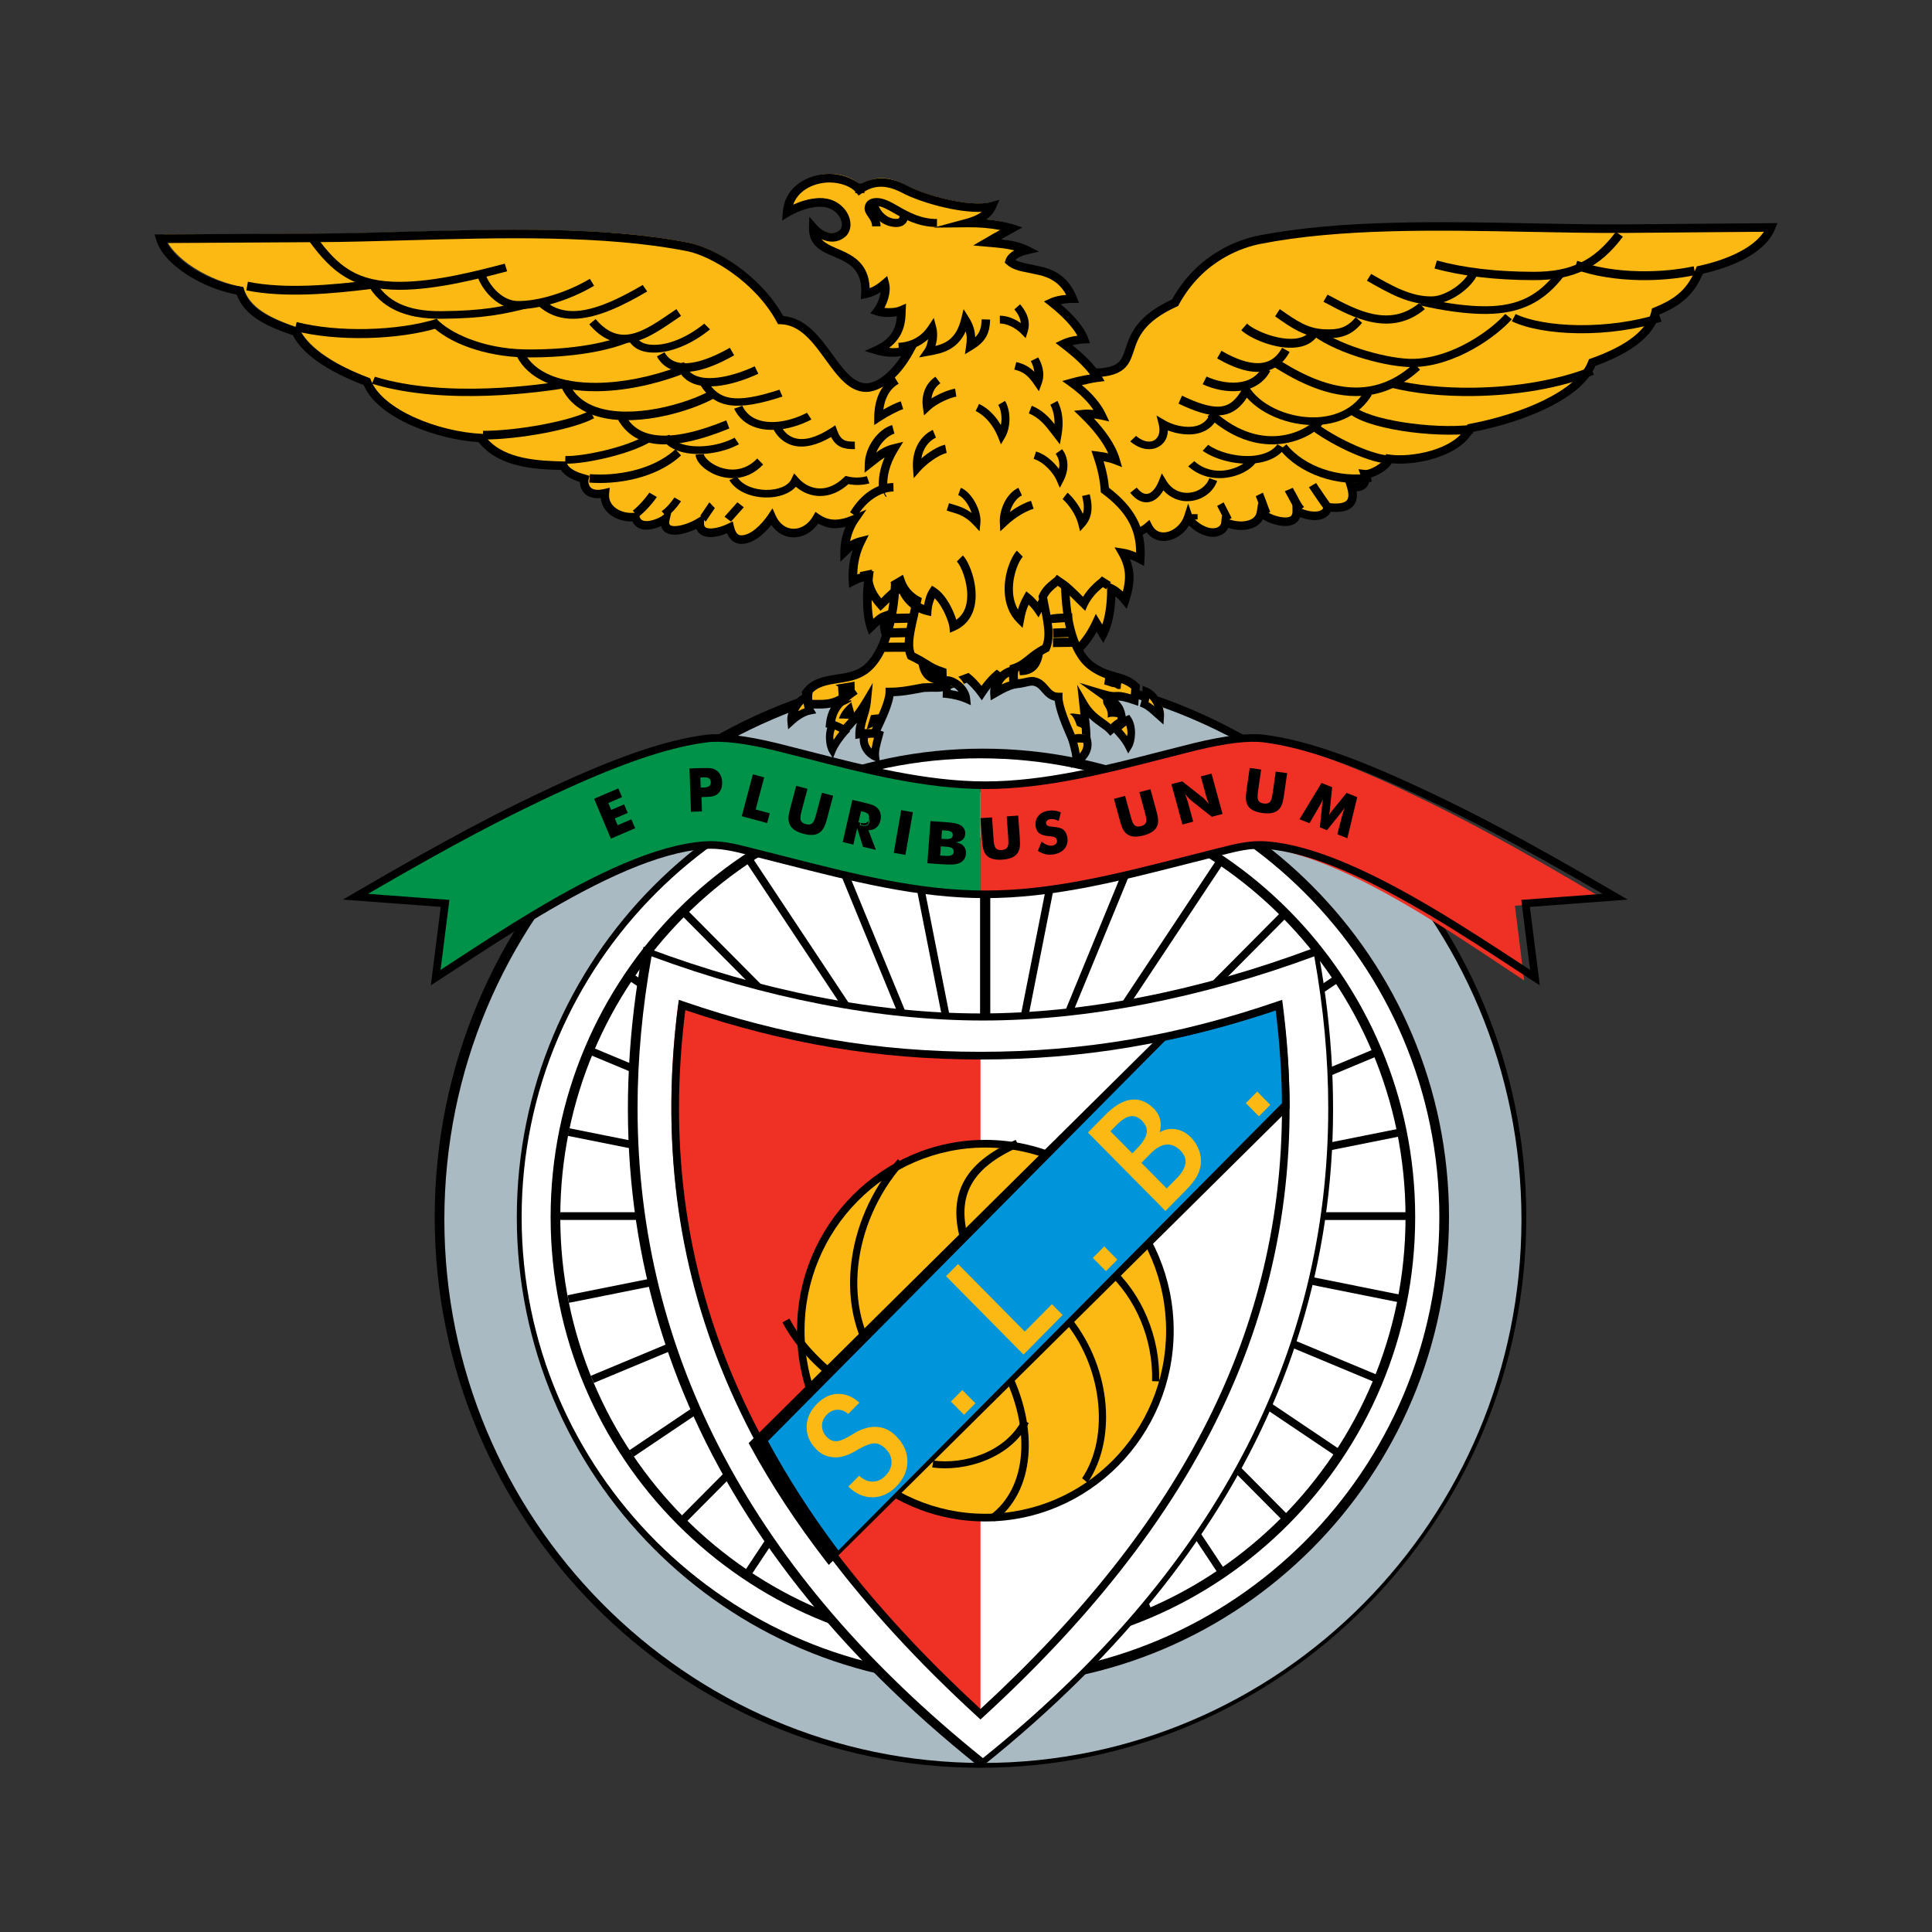 <?xml version="1.0" encoding="UTF-8"?>
<svg width="400px" height="400px" viewBox="0 0 400 400" version="1.1" xmlns="http://www.w3.org/2000/svg" xmlns:xlink="http://www.w3.org/1999/xlink">
    <rect x="0" y="0" width="400" height="400" fill="#333333" stroke="none"/>
    <!-- Generator: Sketch 52.2 (67145) - http://www.bohemiancoding.com/sketch -->
    <title>Benfica</title>
    <desc>Created with Sketch.</desc>
    <g id="Benfica" stroke="none" stroke-width="1" fill="none" fill-rule="evenodd">
        <g id="SL_Benfica_logo" transform="translate(32, 36)">
            <path d="M171.001,102 C233.24,102 284,153.213 284,215.998 C284,278.787 233.24,330 171.001,330 C108.762,330 58,278.787 58,216 C58,153.213 108.764,102 171.001,102 Z" id="Path" fill="#000000"></path>
            <path d="M60,216.499 C60,154.467 110.019,104 171.501,104 C232.983,104 283,154.468 283,216.499 C283,278.535 232.983,329 171.501,329 C110.019,329 60,278.535 60,216.499 Z" id="Path" fill="#AABAC2"></path>
            <path d="M75,215.997 C75,269.485 118.289,313 171.5,313 C224.709,313 268,269.485 268,215.997 C268,162.513 224.709,119 171.5,119 C118.289,118.998 75,162.513 75,215.997 Z" id="Path" fill="#000000"></path>
            <path d="M76,215.998 C76,163.616 118.618,121 171.001,121 C223.384,121 266,163.616 266,215.998 C266,268.382 223.384,311 171.001,311 C118.618,311 76,268.382 76,215.998 Z" id="Path" fill="#FFFFFF"></path>
            <path d="M82,215.999 C82,265.626 122.15,306 171.501,306 C220.852,306 261,265.624 261,215.999 C261,166.374 220.85,126 171.499,126 C122.148,126 82,166.372 82,215.999 Z" id="Path" fill="#000000"></path>
            <path d="M84,216 C84,167.478 123.253,128 171.501,128 C219.749,128 259,167.478 259,216 C259,264.526 219.749,304 171.501,304 C123.253,304 84,264.524 84,216 Z" id="Path" fill="#FFFFFF"></path>
            <path d="M259.991,216.581 C259.993,216.336 260,216.094 260,215.849 C260,215.56 259.991,215.27 259.989,214.981 L179.424,214.981 L258.426,199.154 C258.325,198.631 258.223,198.107 258.115,197.584 L179.735,213.287 L253.527,182.503 C253.326,182.008 253.123,181.519 252.915,181.028 L179.117,211.809 L245.483,167.156 C245.191,166.71 244.897,166.266 244.597,165.827 L178.231,210.481 L234.639,153.68 C234.267,153.3 233.893,152.923 233.513,152.55 L177.111,209.349 L221.421,142.569 C220.984,142.267 220.541,141.975 220.098,141.683 L175.788,208.463 L204.627,138.353 L203.161,137.741 L174.326,207.85 L187.483,141.233 L185.925,140.92 L173.029,206.203 L173.029,137.402 L170.913,137.402 L170.913,206.203 L157.585,138.741 L156.028,139.054 L169.618,207.85 L140.064,136 L138.596,136.613 L168.152,208.464 L123.861,141.713 C123.416,142.003 122.975,142.299 122.54,142.599 L166.833,209.351 L110.457,152.58 C110.077,152.953 109.701,153.33 109.331,153.71 L165.709,210.481 L99.386,165.857 C99.086,166.295 98.792,166.74 98.5,167.182 L164.829,211.813 L91.076,181.051 C90.868,181.538 90.667,182.031 90.466,182.525 L164.215,213.287 L85.883,197.595 C85.773,198.118 85.673,198.643 85.572,199.169 L164.516,214.981 L84.013,214.981 C84.011,215.27 84,215.56 84,215.849 C84,216.094 84.009,216.336 84.011,216.581 L163.273,216.581 L85.502,232.159 C85.6,232.685 85.695,233.21 85.803,233.733 L164.211,218.026 L90.332,248.842 C90.529,249.337 90.728,249.83 90.933,250.324 L164.823,219.504 L98.323,264.249 C98.614,264.692 98.906,265.139 99.202,265.582 L165.707,220.829 L109.141,277.794 C109.512,278.178 109.884,278.555 110.263,278.928 L166.835,221.961 L122.365,288.982 C122.8,289.282 123.241,289.578 123.684,289.872 L168.154,222.851 L137.503,297.367 C137.989,297.575 138.478,297.781 138.97,297.978 L171.974,217.747 L204.986,298 C205.475,297.8 205.965,297.597 206.452,297.389 L175.792,222.856 L220.279,289.902 C220.721,289.61 221.162,289.314 221.598,289.012 L177.109,221.966 L233.711,278.96 C234.087,278.587 234.461,278.21 234.833,277.828 L178.235,220.831 L244.782,265.608 C245.079,265.169 245.37,264.722 245.662,264.276 L179.115,219.502 L253.06,250.345 C253.264,249.854 253.463,249.361 253.661,248.867 L179.729,218.028 L258.197,233.746 C258.305,233.223 258.4,232.699 258.498,232.172 L180.667,216.583 L259.991,216.583 L259.991,216.581 Z" id="Path" fill="#000000"></path>
            <path d="M128.079,118.84 C122.181,117.377 117.186,116.693 113.85,117.131 C103.864,118.447 91.884,123.421 79.502,129.455 C71.562,133.324 61.705,138.381 42,150.123 L60.354,151.519 L58.436,167 C69.308,159.809 83.856,149.726 97.294,143.913 C102.971,141.458 108.447,139.765 113.367,139.372 C117.079,139.078 120.228,140.036 123.894,140.968 C139.885,145.033 155.28,149.625 171,149.625 L171,126.86 C156.083,126.86 140.223,121.846 128.079,118.84 Z" id="Path" fill="#009248"></path>
            <path d="M239.864,160.334 C216.3,169.159 192.486,173.823 171,173.823 C149.514,173.823 125.702,169.159 102.134,160.334 L101.24,160 L101.068,160.936 C89.043,226.357 112.403,283.104 170.501,329.599 L171,330 L171.499,329.599 C229.598,283.104 252.957,226.357 240.932,160.936 L240.76,160 L239.864,160.334 Z" id="Path" fill="#000000"></path>
            <path d="M171.501,175.286 C192.929,175.286 216.63,170.681 240.108,162 C242.025,172.708 243,183.189 243,193.421 C243,244.627 219.035,289.776 171.501,328 C123.967,289.776 100,244.627 100,193.421 C100,183.189 100.975,172.706 102.892,162 C126.37,170.683 150.073,175.286 171.501,175.286 Z" id="Path" fill="#FFFFFF"></path>
            <path d="M171,319 L171,182.502 C148.671,182.502 128.658,178.877 108.404,172 C100.825,230.13 124.244,276.676 171,319 Z" id="Path" fill="#EE3124"></path>
            <path d="M171.501,201 C192.706,201 210,218.293 210,239.5 C210,260.707 192.706,278 171.501,278 C150.295,278 133,260.707 133,239.5 C133,218.293 150.295,201 171.501,201 Z" id="Path" fill="#FDB913"></path>
            <path d="M133,239.5 C133,261.28 150.496,279 172.001,279 C193.504,279 211,261.28 211,239.5 C211,217.72 193.504,200 172.001,200 C150.496,200.002 133,217.722 133,239.5 Z M134.568,239.5 C134.568,218.595 151.361,201.59 172.001,201.59 C192.64,201.59 209.43,218.595 209.43,239.5 C209.43,260.405 192.64,277.41 172.001,277.41 C151.361,277.41 134.568,260.405 134.568,239.5 Z" id="Shape" fill="#000000" fill-rule="nonzero"></path>
            <path d="M130,237.786 C132.432,242.425 136.596,246.991 142.041,251 L143,249.644 C137.756,245.784 133.759,241.414 131.444,237 L130,237.786 Z" id="Path" fill="#000000"></path>
            <path d="M149.628,247 L150.774,245.962 C142.338,235.391 144.196,217.44 155,205.096 L153.898,204 C142.583,216.935 140.706,235.817 149.628,247 Z" id="Path" fill="#000000"></path>
            <path d="M167.223,222 L168.826,221.539 C165.744,211.961 168.787,205.95 179,201.435 L178.292,200 C167.302,204.86 163.89,211.642 167.223,222 Z" id="Path" fill="#000000"></path>
            <path d="M188,237.099 C196.132,246.476 197.941,261.261 192.038,270.053 L193.175,271 C199.585,261.453 197.763,246.082 189.022,236 L188,237.099 Z" id="Path" fill="#000000"></path>
            <path d="M197,227.221 C203.187,232.764 206.75,241.267 206.531,249.957 L207.99,250 C208.224,240.824 204.463,231.85 197.931,226 L197,227.221 Z" id="Path" fill="#000000"></path>
            <path d="M175.382,247.764 C181.607,259.789 180.628,272.098 173,277.692 L173.887,279 C182.175,272.925 183.346,259.767 176.737,247 L175.382,247.764 Z" id="Path" fill="#000000"></path>
            <path d="M161.233,266.391 L161,267.822 C167.903,268.78 177.258,265.883 181,258.621 L179.586,258 C176.167,264.636 167.578,267.278 161.233,266.391 Z" id="Path" fill="#000000"></path>
            <path d="M232.545,172.316 C224.074,175.184 215.955,177.385 207.736,179.043 L207.5,179.093 L123,262.78 L123.284,263.299 C127.666,271.366 132.967,279.437 139.032,287.284 L139.586,288 L235,193.504 L234.996,193.169 C234.957,186.554 234.487,179.758 233.597,172.963 L233.471,172 L232.545,172.316 Z" id="Path" fill="#000000"></path>
            <path d="M232.735,173 C233.514,179.337 233.948,185.657 234,191.826 C233.518,192.311 142.856,283.715 141.584,285 C136.003,277.576 131.098,269.967 127,262.359 C127.842,261.513 208.912,179.778 209.233,179.453 C217.021,177.839 224.729,175.717 232.735,173 Z" id="Path" fill="#0095DA"></path>
            <path d="M143.644,271.783 L145.869,269.534 C146.74,270.336 147.661,270.742 148.641,270.75 C149.622,270.758 150.504,270.37 151.28,269.583 C152.136,268.718 152.57,267.776 152.587,266.757 C152.604,265.733 152.2,264.802 151.368,263.963 C150.643,263.227 149.889,262.846 149.117,262.827 C148.344,262.801 147.185,263.23 145.639,264.095 C145.564,264.138 145.429,264.224 145.244,264.335 C143.453,265.425 141.823,265.879 140.358,265.695 C139.706,265.622 139.104,265.459 138.552,265.192 C137.997,264.922 137.492,264.56 137.031,264.091 C135.655,262.699 134.978,261.134 135.001,259.396 C135.027,257.659 135.741,256.074 137.154,254.644 C138.462,253.318 139.898,252.633 141.461,252.589 C143.027,252.542 144.515,253.144 145.925,254.4 L143.607,256.746 C142.928,256.136 142.184,255.847 141.371,255.87 C140.554,255.896 139.833,256.231 139.195,256.878 C138.513,257.568 138.176,258.348 138.188,259.22 C138.199,260.1 138.548,260.887 139.238,261.585 C139.483,261.832 139.749,262.02 140.04,262.158 C140.334,262.294 140.65,262.372 140.999,262.39 C141.711,262.43 142.758,262.025 144.134,261.182 C144.768,260.794 145.27,260.506 145.629,260.313 C147.157,259.57 148.59,259.29 149.932,259.464 C151.271,259.638 152.469,260.259 153.531,261.333 C155.08,262.899 155.858,264.64 155.864,266.554 C155.871,268.465 155.097,270.205 153.548,271.775 C152.088,273.253 150.447,273.992 148.624,274 C146.805,274.004 145.143,273.268 143.644,271.783 Z M169.945,254.532 L167.594,256.912 L164.883,254.171 L167.237,251.787 L169.945,254.532 Z M188.001,236.258 L179.908,244.449 L163.864,228.215 L166.347,225.702 L180.174,239.697 L185.786,234.015 L188.001,236.258 Z M199.329,224.796 L196.973,227.18 L194.263,224.435 L196.616,222.051 L199.329,224.796 Z M202.424,202.79 L203.213,201.995 C204.493,200.698 205.222,199.593 205.402,198.677 C205.581,197.754 205.258,196.875 204.421,196.025 C203.68,195.276 202.882,194.971 202.03,195.11 C201.179,195.25 200.248,195.834 199.228,196.865 L197.899,198.21 L202.424,202.79 Z M209.554,210.058 L211.505,208.081 C212.653,206.921 213.296,205.864 213.436,204.907 C213.58,203.957 213.229,203.055 212.387,202.205 C211.479,201.286 210.509,200.876 209.471,200.972 C208.434,201.068 207.367,201.67 206.267,202.782 L204.316,204.759 L209.554,210.058 Z M196.927,194.75 C198.755,192.902 200.516,191.882 202.215,191.676 C203.91,191.477 205.477,192.098 206.909,193.549 C207.57,194.219 207.996,194.968 208.195,195.796 C208.393,196.621 208.361,197.499 208.097,198.435 C209.165,197.826 210.279,197.61 211.434,197.8 C212.589,197.985 213.632,198.543 214.558,199.481 C215.305,200.238 215.861,201.099 216.221,202.067 C216.578,203.036 216.715,204.003 216.621,204.975 C216.517,205.917 216.225,206.804 215.747,207.646 C215.27,208.488 214.432,209.511 213.24,210.716 L209.29,214.713 L193.246,198.479 L196.927,194.75 Z M231,192.745 L228.647,195.125 L225.936,192.384 L228.29,190 L231,192.745 Z" id="Shape" fill="#FDB913"></path>
            <path d="M232.547,171.313 C211.798,178.444 192.241,181.765 171,181.765 C149.759,181.765 130.202,178.446 109.451,171.313 L108.54,171 L108.414,171.963 C101.282,227.324 121,274.205 170.469,319.515 L171,320 L171.531,319.515 C220.998,274.205 240.718,227.324 233.586,171.963 L233.462,171 L232.547,171.313 Z M108.582,193.397 C108.582,186.764 109.039,180.004 109.888,173.129 C130.454,180.088 149.905,183.357 171,183.357 C192.095,183.357 211.546,180.088 232.112,173.129 C232.961,180.006 233.418,186.766 233.418,193.397 C233.418,238.974 213.22,278.977 171,317.83 C128.78,278.977 108.582,238.974 108.582,193.397 Z" id="Shape" fill="#000000" fill-rule="nonzero"></path>
            <path d="M300,150.124 C280.292,138.381 270.437,133.325 262.497,129.455 C250.115,123.422 238.134,118.447 228.148,117.131 C224.812,116.693 219.817,117.377 213.917,118.84 C201.774,121.847 185.914,126.859 171,126.859 L171,149.625 C186.72,149.625 202.114,145.032 218.107,140.967 C221.772,140.035 224.921,139.077 228.635,139.371 C233.553,139.763 239.029,141.457 244.704,143.912 C258.143,149.725 272.693,159.809 283.565,167 L281.647,151.518 L300,150.124 Z" id="Path" fill="#EE3124"></path>
            <path d="M215.198,117.848 L208.32,119.589 C197.059,122.493 184.297,125.783 172.001,125.783 C159.703,125.783 146.941,122.493 135.682,119.589 L128.802,117.848 C122.373,116.286 117.435,115.71 114.123,116.136 C105.36,117.268 94.575,121.061 79.155,128.437 C71.584,132.058 61.784,136.928 41.183,148.976 L39,150.254 C39,150.254 57.727,151.65 59.249,151.763 C59.063,153.237 57.2,168 57.2,168 L62.48,164.558 C72.872,157.763 85.808,149.309 97.804,144.215 C103.919,141.62 109.301,140.124 113.798,139.773 C117.03,139.519 119.82,140.228 123.049,141.047 L130.33,142.889 C144.576,146.518 158.031,149.947 172.001,149.947 C185.967,149.947 199.424,146.518 213.67,142.889 L220.951,141.047 C224.178,140.228 226.968,139.519 230.2,139.773 C234.699,140.124 240.081,141.62 246.195,144.215 C258.19,149.307 271.124,157.763 281.52,164.558 L286.802,168 C286.802,168 284.935,153.237 284.747,151.763 C286.27,151.65 305,150.254 305,150.254 L302.815,148.976 C282.216,136.928 272.414,132.056 264.843,128.437 C249.419,121.061 238.635,117.268 229.875,116.136 C226.565,115.71 221.625,116.286 215.198,117.848 Z M208.719,121.117 L215.577,119.382 C221.814,117.865 226.555,117.301 229.672,117.702 C238.258,118.812 248.893,122.559 264.156,129.859 C271.419,133.334 280.778,137.986 299.814,149.059 C296.031,149.342 282.965,150.317 282.965,150.317 C282.965,150.317 284.454,162.117 284.792,164.804 C283.668,164.072 282.397,163.243 282.397,163.243 C271.951,156.415 258.953,147.918 246.823,142.771 C240.462,140.069 235.065,138.574 230.327,138.206 C226.83,137.932 223.784,138.705 220.558,139.525 L213.274,141.367 C199.129,144.97 185.769,148.375 172.003,148.375 C158.236,148.375 144.875,144.97 130.73,141.367 L123.446,139.525 C120.22,138.705 117.174,137.932 113.677,138.206 C108.939,138.576 103.542,140.069 97.178,142.771 C85.052,147.918 72.053,156.416 61.604,163.243 C61.604,163.243 60.335,164.072 59.212,164.804 C59.552,162.117 61.041,150.317 61.041,150.317 C61.041,150.317 47.974,149.342 44.192,149.059 C63.23,137.984 72.587,133.333 79.85,129.859 C95.111,122.561 105.746,118.812 114.332,117.702 C117.446,117.301 122.188,117.865 128.425,119.382 L135.283,121.117 C146.635,124.044 159.502,127.36 172.003,127.36 C184.504,127.36 197.367,124.042 208.719,121.117 Z" id="Shape" fill="#000000" fill-rule="nonzero"></path>
            <path d="M246.957,137.551 L244.877,136.726 L245.825,133.071 C245.893,132.814 245.975,132.53 246.068,132.219 C246.164,131.909 246.271,131.572 246.396,131.21 C246.205,131.527 245.928,131.911 245.569,132.357 C245.493,132.45 245.435,132.519 245.398,132.563 L242.746,135.879 L241.263,135.291 L241.7,131.095 C241.706,131.039 241.713,130.951 241.73,130.833 C241.78,130.263 241.852,129.802 241.943,129.447 C241.795,129.742 241.645,130.03 241.496,130.316 C241.343,130.602 241.185,130.884 241.022,131.164 L239.12,134.439 L237.053,133.617 L241.608,126.103 L243.808,126.976 L243.341,131.598 C243.337,131.629 243.332,131.683 243.326,131.756 C243.289,132.171 243.233,132.516 243.154,132.791 C243.226,132.654 243.32,132.506 243.432,132.348 C243.543,132.193 243.684,132.006 243.856,131.789 L246.794,128.159 L249,129.035 L246.957,137.551 Z M226.738,123 L229.107,123.328 L228.51,127.491 C228.423,128.103 228.378,128.545 228.369,128.817 C228.363,129.086 228.385,129.318 228.436,129.507 C228.493,129.736 228.63,129.928 228.84,130.075 C229.049,130.219 229.318,130.316 229.642,130.359 C229.969,130.405 230.25,130.385 230.493,130.303 C230.732,130.217 230.918,130.073 231.042,129.868 C231.144,129.7 231.229,129.483 231.299,129.223 C231.368,128.961 231.448,128.524 231.535,127.91 L231.62,127.325 L232.13,123.748 L234.491,124.074 L233.843,128.598 C233.709,129.538 233.553,130.223 233.374,130.653 C233.192,131.082 232.947,131.436 232.627,131.714 C232.28,132.018 231.833,132.224 231.29,132.326 C230.745,132.428 230.102,132.426 229.361,132.324 C228.615,132.221 227.996,132.048 227.503,131.802 C227.008,131.558 226.636,131.239 226.385,130.853 C226.161,130.498 226.022,130.093 225.966,129.629 C225.915,129.166 225.955,128.465 226.089,127.529 L226.215,126.639 L226.738,123 Z M212.807,134.706 L210.529,126.358 L212.765,125.77 L217.145,129.219 C217.23,129.29 217.378,129.44 217.594,129.665 C217.807,129.893 218.048,130.166 218.316,130.487 C218.177,130.154 218.059,129.855 217.964,129.591 C217.87,129.327 217.794,129.09 217.738,128.881 L216.615,124.757 L218.835,124.173 L221.114,132.521 L218.891,133.104 L214.505,129.638 C214.414,129.567 214.264,129.42 214.049,129.192 C213.838,128.964 213.601,128.695 213.336,128.382 C213.477,128.72 213.597,129.021 213.69,129.285 C213.786,129.549 213.86,129.784 213.918,129.995 L215.041,134.118 L212.807,134.706 Z M198.632,129.394 L200.942,128.786 L202.049,132.845 C202.214,133.443 202.345,133.867 202.445,134.12 C202.547,134.371 202.659,134.575 202.785,134.73 C202.927,134.919 203.129,135.041 203.38,135.096 C203.63,135.149 203.915,135.134 204.23,135.052 C204.549,134.969 204.801,134.841 204.99,134.674 C205.176,134.504 205.289,134.298 205.322,134.064 C205.35,133.869 205.341,133.637 205.302,133.37 C205.261,133.102 205.161,132.669 204.998,132.071 L204.842,131.501 L203.889,128.01 L206.194,127.404 L207.397,131.818 C207.647,132.732 207.775,133.422 207.78,133.889 C207.788,134.355 207.699,134.774 207.515,135.154 C207.319,135.568 206.987,135.927 206.529,136.229 C206.067,136.531 205.476,136.777 204.751,136.968 C204.023,137.158 203.387,137.236 202.835,137.201 C202.282,137.165 201.813,137.016 201.428,136.755 C201.079,136.515 200.79,136.194 200.557,135.788 C200.325,135.382 200.082,134.723 199.832,133.807 L199.596,132.938 L198.632,129.394 Z M183.64,138.254 C184.063,138.584 184.461,138.817 184.838,138.95 C185.214,139.084 185.572,139.123 185.911,139.064 C186.226,139.01 186.471,138.88 186.643,138.68 C186.819,138.478 186.882,138.25 186.836,137.995 C186.786,137.711 186.66,137.507 186.456,137.385 C186.254,137.263 185.826,137.172 185.18,137.118 C184.293,137.041 183.638,136.85 183.223,136.551 C182.806,136.253 182.541,135.788 182.43,135.16 C182.283,134.348 182.441,133.636 182.904,133.024 C183.366,132.414 184.037,132.035 184.921,131.88 C185.399,131.798 185.864,131.782 186.315,131.833 C186.765,131.885 187.203,132.006 187.633,132.197 L187.194,133.993 C186.886,133.816 186.58,133.692 186.276,133.626 C185.974,133.561 185.687,133.552 185.41,133.601 C185.125,133.65 184.906,133.758 184.754,133.921 C184.598,134.085 184.543,134.273 184.578,134.482 C184.617,134.697 184.726,134.854 184.904,134.954 C185.084,135.056 185.407,135.125 185.872,135.164 C185.902,135.167 185.939,135.171 185.985,135.174 C186.993,135.262 187.675,135.435 188.033,135.688 C188.276,135.863 188.476,136.085 188.638,136.362 C188.797,136.633 188.908,136.95 188.971,137.305 C189.134,138.208 188.962,138.988 188.458,139.64 C187.954,140.294 187.197,140.707 186.193,140.882 C185.588,140.988 185.019,140.98 184.487,140.866 C183.957,140.749 183.425,140.516 182.889,140.164 L183.64,138.254 Z M171,133.395 L173.386,133.231 L173.682,137.424 C173.727,138.041 173.777,138.483 173.825,138.749 C173.877,139.015 173.945,139.236 174.036,139.41 C174.142,139.624 174.314,139.782 174.55,139.882 C174.785,139.982 175.067,140.021 175.395,139.997 C175.723,139.973 175.994,139.897 176.212,139.767 C176.429,139.634 176.58,139.456 176.657,139.23 C176.722,139.043 176.759,138.813 176.774,138.545 C176.785,138.274 176.77,137.83 176.728,137.214 L176.685,136.626 L176.429,133.022 L178.808,132.86 L179.134,137.418 C179.199,138.365 179.193,139.064 179.108,139.523 C179.023,139.982 178.856,140.377 178.604,140.716 C178.331,141.084 177.936,141.374 177.423,141.587 C176.915,141.798 176.283,141.929 175.536,141.978 C174.785,142.031 174.142,141.987 173.608,141.849 C173.074,141.711 172.642,141.474 172.314,141.148 C172.02,140.846 171.799,140.478 171.649,140.037 C171.499,139.594 171.391,138.901 171.323,137.955 L171.26,137.059 L171,133.395 Z" id="Shape" fill="#000000" fill-rule="nonzero"></path>
            <path d="M94.477,137.636 L91,129.376 L96.02,127.226 L96.782,129.037 L93.941,130.255 L94.542,131.687 L97.222,130.541 L97.969,132.312 L95.289,133.458 L95.876,134.852 L98.719,133.636 L99.499,135.488 L94.477,137.636 Z M113.333,131.995 L111.06,132.074 L110.749,123.105 L113.283,123.016 C114.275,122.98 114.974,123.005 115.381,123.09 C115.784,123.173 116.129,123.33 116.418,123.559 C116.756,123.818 117.018,124.151 117.204,124.557 C117.391,124.962 117.491,125.416 117.511,125.917 C117.528,126.452 117.461,126.927 117.303,127.337 C117.148,127.753 116.909,128.094 116.585,128.366 C116.341,128.57 116.049,128.721 115.713,128.82 C115.377,128.918 114.832,128.98 114.083,129.007 L113.671,129.022 L113.234,129.037 L113.333,131.995 Z M113.161,127.065 L113.624,127.048 C114.207,127.027 114.61,126.93 114.835,126.762 C115.06,126.594 115.167,126.316 115.154,125.926 C115.141,125.55 115.017,125.287 114.787,125.136 C114.554,124.985 114.151,124.92 113.575,124.941 L113.091,124.958 L113.161,127.065 Z M121.571,132.984 L123.874,124.315 L126.219,124.949 L124.454,131.592 L127.366,132.381 L126.828,134.406 L121.571,132.984 Z M132.848,126.687 L135.184,127.316 L134.063,131.533 C133.898,132.154 133.795,132.604 133.754,132.882 C133.714,133.16 133.707,133.4 133.735,133.602 C133.765,133.846 133.877,134.058 134.069,134.236 C134.262,134.41 134.519,134.544 134.839,134.629 C135.16,134.714 135.445,134.729 135.698,134.674 C135.95,134.616 136.154,134.489 136.304,134.294 C136.43,134.134 136.54,133.92 136.645,133.661 C136.748,133.398 136.882,132.957 137.047,132.337 L137.202,131.745 L138.164,128.12 L140.497,128.75 L139.278,133.334 C139.027,134.285 138.783,134.971 138.549,135.393 C138.314,135.815 138.022,136.148 137.665,136.395 C137.279,136.666 136.805,136.821 136.248,136.859 C135.689,136.896 135.042,136.815 134.311,136.617 C133.575,136.418 132.973,136.163 132.51,135.849 C132.045,135.533 131.711,135.16 131.507,134.731 C131.325,134.338 131.237,133.903 131.241,133.419 C131.246,132.935 131.374,132.218 131.627,131.267 L131.867,130.365 L132.848,126.687 Z M142.466,138.351 L144.467,129.606 L146.939,130.181 C147.905,130.406 148.57,130.609 148.93,130.786 C149.289,130.964 149.587,131.191 149.814,131.467 C150.071,131.777 150.241,132.14 150.324,132.547 C150.406,132.957 150.397,133.385 150.296,133.831 C150.14,134.508 149.849,135.02 149.424,135.368 C148.998,135.716 148.452,135.885 147.788,135.877 L149.343,139.952 L146.673,139.33 L145.467,135.444 L144.683,138.867 L142.466,138.351 Z M145.739,134.255 L146.178,134.357 C146.686,134.476 147.08,134.476 147.353,134.355 C147.627,134.236 147.807,133.986 147.893,133.614 C147.993,133.175 147.957,132.838 147.777,132.6 C147.601,132.364 147.256,132.186 146.736,132.065 L146.264,131.955 L145.739,134.255 Z M153.041,140.571 L154.586,131.732 L157,132.161 L155.455,141 L153.041,140.571 Z" id="Shape" fill="#000000" fill-rule="nonzero"></path>
            <path d="M113.511,125.003 L113,125.021 L113.07,127 L113.56,126.984 C114.1,126.966 114.467,126.881 114.685,126.72 C114.907,126.558 115.012,126.293 114.999,125.933 C114.987,125.583 114.865,125.332 114.636,125.185 C114.414,125.046 114.046,124.985 113.511,125.003 Z M113.518,125.159 C114.011,125.142 114.359,125.195 114.551,125.316 C114.736,125.434 114.832,125.637 114.842,125.938 C114.842,125.956 114.843,125.974 114.843,125.992 C114.843,126.272 114.758,126.475 114.591,126.597 C114.404,126.733 114.056,126.812 113.557,126.828 C113.557,126.828 113.328,126.836 113.224,126.841 C113.219,126.705 113.169,125.308 113.164,125.172 C113.271,125.167 113.518,125.159 113.518,125.159 Z" id="Shape" fill="#009248"></path>
            <path d="M146.455,133.065 L146,134.842 L146.437,134.933 C146.881,135.024 147.217,135.023 147.462,134.927 C147.711,134.828 147.877,134.627 147.953,134.328 C148.042,133.982 148.004,133.71 147.844,133.518 C147.686,133.328 147.388,133.19 146.936,133.096 L146.471,133 L146.455,133.065 Z M146.582,133.159 C146.679,133.179 146.903,133.225 146.903,133.225 C147.315,133.311 147.593,133.437 147.727,133.599 C147.811,133.699 147.853,133.831 147.853,133.99 C147.853,134.083 147.839,134.186 147.811,134.299 C147.745,134.554 147.608,134.725 147.402,134.804 C147.19,134.887 146.878,134.887 146.471,134.803 C146.471,134.803 146.271,134.761 146.178,134.742 C146.206,134.625 146.552,133.275 146.582,133.159 Z" id="Shape" fill="#009248"></path>
            <path d="M153,74.913 L153,75 L153.086,75 C153.641,75 155.035,74.229 156.266,73.547 C156.992,73.146 157.675,72.767 158,72.657 L157.946,72.489 C157.609,72.604 156.948,72.969 156.185,73.391 C155.084,73.999 153.747,74.733 153.184,74.798 C153.207,72.405 153.927,70.955 156.019,69.135 L155.906,69 C153.732,70.897 153,72.386 153,74.913 Z" id="Path" fill="#000000"></path>
            <path d="M210.492,74.734 C208.736,75.352 206.832,74.949 205.81,72.935 C203.937,74.552 201.639,74.778 198.595,73.591 L186,56.556 L187.916,39.331 C191.107,40.953 194.662,41.282 196.132,41.129 C205.633,40.148 197.65,32.946 211.403,26.727 C216.319,17.714 224.306,14.646 228.883,13.75 C251.664,9.283 281.666,11.649 305.061,11.456 L335,11.207 C333.151,15.74 326.741,18.576 320.25,19.995 C318.528,24.134 316.331,26.434 311.08,28.555 C310.746,30.2 309.522,34.999 297.919,39.079 C295.452,45.745 283.464,50.576 272.666,52.588 C269.954,57.932 260.427,59.617 255.815,58.936 C255.399,60.413 252.065,62.256 250.76,62.109 C250.986,62.715 251.221,65.335 247.935,64.66 C248.574,66.738 248.14,67.895 247.186,68.489 C246.198,69.101 244.652,69.114 243.142,68.921 C242.835,70.172 241.784,70.643 240.572,70.69 C239.196,70.742 237.609,70.246 236.647,69.717 C236.671,71.462 235.487,72.007 233.883,71.894 C232.074,71.766 230.014,70.846 229.226,69.99 C228.926,71.87 227.204,72.642 225.374,72.722 C224.121,72.778 222.818,72.509 221.882,72.05 C221.753,73.552 220.428,74.12 219.309,74.138 C217.169,74.177 214.594,72.221 214.153,70.946 C213.567,72.759 212.088,74.172 210.492,74.734 Z" id="Path" fill="#FDB913"></path>
            <path d="M228.56,12.773 C224.975,13.479 216.115,16.199 210.665,25.989 C203.274,29.428 201.987,33.264 201.064,36.077 C200.266,38.505 199.827,39.842 195.941,40.245 C194.543,40.39 191.214,40.053 188.235,38.531 L187.092,37.947 L185,56.855 L197.932,74.437 L198.169,74.531 C201.083,75.674 203.447,75.511 205.432,74.231 C206.644,75.829 208.596,76.422 210.665,75.689 C212.112,75.177 213.365,74.121 214.183,72.796 C215.391,74.059 217.401,75.175 219.189,75.144 C220.453,75.119 221.737,74.51 222.308,73.281 C223.236,73.577 224.261,73.763 225.266,73.72 C227.269,73.631 228.749,72.828 229.485,71.522 C230.641,72.235 232.244,72.783 233.663,72.884 C234.906,72.973 235.868,72.709 236.519,72.094 C236.812,71.816 237.024,71.473 237.166,71.08 C238.147,71.444 239.336,71.718 240.436,71.677 C241.933,71.621 242.982,70.995 243.525,69.942 C245.242,70.086 246.562,69.903 247.473,69.335 C248.204,68.878 248.937,68.036 248.937,66.494 C248.937,66.257 248.907,65.993 248.872,65.719 C249.936,65.68 250.577,65.26 250.935,64.843 C251.413,64.286 251.575,63.569 251.575,62.941 C251.575,62.939 251.575,62.939 251.575,62.939 C253.15,62.552 255.294,61.304 256.157,59.914 C260.999,60.389 269.878,58.718 272.964,53.421 C282.967,51.493 295.325,46.81 298.308,39.76 C305.965,36.992 310.392,33.422 311.518,29.149 C316.302,27.137 318.756,24.841 320.577,20.667 C325.372,19.566 333.248,16.967 335.5,11.419 L336,10.191 L304.783,10.45 C298.569,10.502 291.97,10.374 284.986,10.238 C266.398,9.878 245.337,9.466 228.56,12.773 Z M196.126,42.005 C201.152,41.482 201.926,39.125 202.748,36.629 C203.628,33.951 204.722,30.622 211.648,27.472 L211.918,27.349 L212.06,27.088 C217.136,17.732 225.531,15.173 228.903,14.508 C245.49,11.238 265.549,11.629 284.949,12.009 C291.947,12.145 298.556,12.274 304.796,12.222 C304.796,12.222 330.493,12.007 333.191,11.985 C331.155,15.055 326.384,17.589 319.762,19.046 L319.311,19.146 L319.132,19.573 C317.43,23.696 315.24,25.743 310.463,27.684 L310.023,27.863 L309.928,28.329 C309.138,32.234 304.91,35.567 297.363,38.234 L296.972,38.374 L296.828,38.763 C294.537,44.995 282.846,49.781 272.281,51.761 L271.851,51.842 L271.655,52.231 C269.112,57.272 259.951,58.749 255.755,58.125 L254.981,58.01 L254.772,58.761 C254.492,59.763 251.629,61.413 250.678,61.305 L249.246,61.143 L249.748,62.492 C249.811,62.665 249.89,63.355 249.599,63.694 C249.263,64.083 248.413,63.975 247.936,63.878 L246.476,63.576 L246.91,65.003 C247.576,67.191 246.795,67.679 246.539,67.839 C246.085,68.124 245.115,68.407 243.085,68.146 L242.298,68.044 L242.11,68.813 C242.041,69.1 241.853,69.858 240.369,69.914 C239.155,69.961 237.725,69.499 236.914,69.05 L235.579,68.312 L235.6,69.836 C235.607,70.292 235.507,70.62 235.304,70.812 C235.035,71.064 234.498,71.175 233.788,71.123 C232.168,71.008 230.346,70.173 229.727,69.497 L228.49,68.144 L228.201,69.955 C227.938,71.589 226.202,71.908 225.188,71.952 C224.131,71.999 222.958,71.775 222.132,71.369 L220.971,70.797 L220.857,72.086 C220.757,73.254 219.53,73.368 219.155,73.374 C217.339,73.405 215.162,71.645 214.862,70.767 L213.995,68.239 L213.18,70.784 C212.712,72.248 211.493,73.517 210.073,74.02 C209.334,74.281 207.505,74.672 206.488,72.653 L205.977,71.639 L205.117,72.383 C203.529,73.759 201.639,73.923 199.036,72.955 C198.712,72.513 187.226,56.896 186.834,56.365 C186.903,55.752 188.358,42.599 188.581,40.597 C191.586,41.847 194.651,42.158 196.126,42.005 Z" id="Shape" fill="#000000" fill-rule="nonzero"></path>
            <path d="M145.08,70.906 C143.413,71.61 142.076,71.925 140.803,71.876 C139.529,71.827 138.401,71.416 137.318,70.665 C136.093,72.845 134.237,73.788 132.487,73.779 C130.503,73.768 128.854,72.448 128.002,70.482 C126.835,72.235 124.321,75.172 121.69,75.14 C120.659,75.129 119.792,74.459 119.371,72.649 C118.364,73.15 117.012,73.611 115.828,73.702 C114.303,73.82 113.052,73.325 113.162,71.52 C111.761,72.395 109.604,73.222 108.023,73.227 C106.626,73.233 105.679,72.602 106.096,70.806 C105.765,71.17 103.533,72.344 101.81,72.16 C100.907,72.064 100.146,71.591 99.871,70.435 C98.386,70.629 96.736,70.27 95.502,69.424 C94.265,68.579 93.443,67.25 93.615,65.501 C89.276,66.495 89.166,63.094 89.389,62.481 C87.976,62.157 85.67,61.28 85.052,59.781 C79.49,59.634 72.268,59.316 68.405,54.456 C68.405,54.456 68.541,54.052 68.314,54.042 C59.516,53.66 47.027,49.076 44.564,42.313 C34.141,38.368 30.868,34.089 29.953,31.933 C24.277,29.998 19.602,27.87 18.373,23.423 C11.545,22.331 3.503,17.536 2,12.586 L34.665,12.402 C58.026,12.27 87.984,9.76 110.734,14.292 C115.304,15.201 124.922,20.322 129.831,29.465 C138.289,29.663 140.859,43.42 147.405,43.542 C149.766,43.587 153.465,41.313 156.469,35.699 C155.194,36.077 153.96,36.245 152.785,36.235 C151.683,36.226 150.637,36.058 149.669,35.761 C154.959,33.347 154.64,29.199 154.737,27.473 C153.508,28.025 151.403,28.185 149.788,27.654 C150.782,26.353 151.793,23.741 151.31,21.94 C149.869,23.182 148.785,23.738 147.322,24.048 C147.407,22.503 147.245,21.185 146.693,19.925 C144.271,14.401 136.423,16.233 136.579,10.306 C137.545,11.404 138.916,12.3 140.469,12.3 C141.284,12.3 142.095,12.01 142.815,11.283 C143.191,10.809 143.348,10.244 143.352,9.666 C143.355,8.823 143.031,7.951 142.565,7.298 C141.304,5.528 139.492,4.991 137.67,5.048 C134.892,5.132 132.089,6.592 131.172,7.153 C131.532,2.271 135.936,0.011 139.936,2.73370131e-05 C142.267,-0.006 144.849,0.864 146.082,2.404 C148.791,0.463 151.679,0.326 155.36,2.28 C159.473,4.462 168.856,7.049 173.391,5.842 C172.384,8.152 169.649,8.954 168.345,9.308 C171.715,9.269 175.006,9.66 177.487,10.455 C175.604,11.351 174.01,12.449 172.382,13.347 C175.297,13.608 178.131,13.752 180.534,14.966 C178.567,15.429 177.357,16.229 177.046,17.272 C178.491,18.624 181.081,18.617 183.674,19.338 C186.111,20.015 188.55,21.339 190.053,25.04 C188.584,25.04 187.068,25.238 185.794,25.833 C189.156,28.518 191.517,31.142 192.371,33.468 C190.836,33.539 189.46,33.829 188.198,34.443 C191.086,36.67 193.641,38.967 195.153,41.471 C193.402,41.686 191.651,42.042 189.902,42.537 C192.759,44.61 194.901,46.963 196.007,49.317 C194.864,49.064 193.443,48.929 192.3,49.051 C195.414,52.084 197.972,55.466 198.869,58.593 C197.743,58.15 196.497,57.894 195.188,57.732 C195.992,60.103 196.531,62.475 196.689,64.844 C201.606,68.562 204.381,72.629 203.958,79.188 C202.753,78.531 201.547,78.107 200.34,77.917 C202.121,81.067 202.009,84.096 200.838,87.715 C199.945,86.595 199.009,85.804 198.023,85.339 C198.028,89.212 197.489,92.409 196.294,94.792 L194.911,92.486 C193.217,96.172 189.701,100.676 186.492,99.633 C183.684,102.47 181.269,103.265 176.839,105.298 C176.201,104.586 175.27,103.978 174.426,103.317 C173.203,104.377 172.252,105.509 171.278,107 C170.426,105.808 169.484,104.748 168.414,103.884 L164.896,105.206 C157.327,99.975 150.379,98.59 151.168,91.121 C150.262,91.447 149.457,92.326 148.442,93.309 C147.592,90.825 147.532,86.503 148.004,82.747 C146.607,82.948 145.992,83.117 144.76,83.759 C144.676,82.342 144.605,79.102 146.361,75.538 C144.472,76.019 144.029,76.75 143.042,77.661 C143.035,75.187 143.797,72.779 145.08,70.906 Z" id="Path" fill="#FDB913"></path>
            <path d="M139.757,3.25290495e-05 C135.376,0.011 130.474,2.505 130.07,7.947 L129.94,9.667 L131.414,8.774 C132.566,8.077 135.151,6.877 137.51,6.806 C139.37,6.749 140.733,7.361 141.679,8.679 C142.071,9.226 142.305,9.91 142.303,10.51 C142.301,10.93 142.183,11.286 141.956,11.57 C141.516,12.001 140.952,12.248 140.295,12.248 C138.776,12.248 137.611,11.191 137.054,10.563 L135.562,8.879 L135.502,11.129 C135.4,14.901 138.186,16.082 140.645,17.123 C142.664,17.978 144.751,18.863 145.738,21.092 C146.206,22.151 146.379,23.291 146.295,24.787 L146.229,25.947 L147.364,25.709 C148.467,25.477 149.391,25.087 150.342,24.472 C150.164,25.685 149.608,27.039 148.956,27.884 L148.184,28.883 L149.383,29.273 C150.67,29.69 152.3,29.733 153.688,29.448 C153.566,31.338 153,33.959 149.173,35.689 L147.019,36.662 L149.28,37.352 C150.361,37.68 151.498,37.854 152.665,37.864 C153.296,37.868 153.933,37.819 154.574,37.729 C152.028,41.647 149.17,43.395 147.285,43.359 C144.646,43.31 142.563,40.438 140.357,37.399 C137.749,33.809 134.794,29.795 130.143,29.407 C125.201,20.657 115.806,15.276 110.602,14.251 C93.197,10.812 71.336,11.427 52.047,11.971 C45.693,12.149 39.695,12.319 34.01,12.349 L0,12.544 L0.35,13.688 C1.984,19.022 10.164,23.743 17.002,24.988 C18.604,29.54 23.568,31.679 28.651,33.415 C29.794,35.751 33.192,39.861 43.301,43.721 C46.268,50.729 58.679,55.003 67.114,55.553 C67.157,55.609 67.211,55.68 67.211,55.68 C71.327,60.813 78.885,61.158 84.116,61.299 C85.027,62.686 86.883,63.436 88.05,63.781 C88.076,64.488 88.291,65.341 88.891,66.025 C89.453,66.669 90.534,67.278 92.382,67.117 C92.538,68.583 93.289,69.859 94.626,70.765 C95.836,71.586 97.402,72.008 98.929,71.961 C99.39,72.915 100.219,73.515 101.366,73.637 C102.529,73.761 103.855,73.377 104.884,72.921 C104.966,73.228 105.088,73.512 105.281,73.752 C105.786,74.389 106.603,74.71 107.704,74.706 C109.111,74.698 110.812,74.147 112.172,73.497 C112.301,73.828 112.487,74.121 112.738,74.368 C113.378,75 114.345,75.272 115.611,75.175 C116.499,75.107 117.535,74.801 118.542,74.408 C119.299,76.273 120.629,76.599 121.421,76.609 C124.092,76.643 126.419,74.282 127.694,72.679 C128.809,74.282 130.427,75.244 132.272,75.253 C134.303,75.265 136.114,74.202 137.403,72.392 C138.422,72.947 139.469,73.315 140.598,73.356 C141.389,73.386 142.205,73.279 143.086,73.06 C142.385,74.666 141.988,76.431 141.988,78.219 L141.988,80.3 L143.976,78.399 C144.174,78.204 144.356,78.037 144.541,77.878 C143.981,79.575 143.682,81.356 143.682,83.219 C143.682,83.591 143.693,83.966 143.715,84.342 L143.796,85.705 L145.008,85.081 C145.764,84.691 146.259,84.506 146.866,84.367 C146.759,85.494 146.678,86.699 146.678,87.955 C146.678,90.182 146.888,92.436 147.46,94.09 L147.915,95.411 L149.321,94.048 C149.612,93.767 149.876,93.527 150.138,93.293 C150.406,98.167 154.212,100.391 158.947,103.096 C160.678,104.086 162.469,105.11 164.329,106.383 L164.709,106.643 C164.709,106.643 167.414,105.637 168.163,105.357 C168.982,106.068 169.763,106.904 170.523,107.956 L171.276,109 L171.984,107.926 C172.801,106.69 173.592,105.783 174.487,104.941 C174.498,104.95 174.554,104.992 174.554,104.992 C175.174,105.449 175.759,105.88 176.173,106.34 L176.603,106.818 L179.091,105.706 C182.279,104.292 184.439,103.297 186.806,101.036 C189.846,101.553 192.999,98.475 195.046,94.81 C195.32,95.259 196.44,97.116 196.44,97.116 L197.165,95.683 C198.234,93.568 198.798,90.839 198.937,87.462 C199.379,87.826 199.817,88.263 200.242,88.791 L201.271,90.068 L201.778,88.508 C202.387,86.647 202.692,84.997 202.692,83.465 C202.692,82.164 202.387,80.958 201.941,79.772 C202.511,79.968 203.078,80.218 203.646,80.525 L204.865,81.183 L204.957,79.8 C204.987,79.337 205,78.885 205,78.44 C205,73.017 202.715,68.918 197.596,64.985 C197.446,63.23 197.056,61.4 196.49,59.488 C197.285,59.642 198.015,59.822 198.631,60.062 L200.31,60.716 L199.808,58.986 C198.922,55.93 196.648,52.967 194.477,50.644 C194.951,50.693 195.428,50.764 195.887,50.864 L197.657,51.25 L196.88,49.611 C195.925,47.598 194.23,45.596 191.993,43.738 C193.108,43.486 194.222,43.201 195.327,43.066 L196.696,42.9 L195.977,41.72 C194.516,39.324 192.193,37.213 190.047,35.492 C190.789,35.29 191.572,35.143 192.463,35.102 L193.679,35.048 L193.254,33.904 C192.482,31.819 190.547,29.489 187.617,26.984 C188.359,26.821 189.163,26.712 190.092,26.712 L191.418,26.712 L190.914,25.484 C189.167,21.219 186.259,19.931 183.92,19.284 L181.414,18.739 C180.142,18.499 179.024,18.274 178.205,17.822 C178.668,17.344 179.542,16.932 180.732,16.654 L183.128,16.093 L180.927,14.991 C179.162,14.108 177.246,13.763 175.232,13.546 C176.043,13.098 179.662,11.099 179.662,11.099 L177.752,10.452 C176.176,9.952 174.26,9.618 172.19,9.434 C172.996,8.86 173.728,8.097 174.182,7.068 L174.923,5.379 L173.138,5.849 C168.941,6.956 159.787,4.543 155.666,2.374 C152.017,0.456 148.949,0.459 146.055,2.225 C144.435,0.718 141.838,-0.006 139.757,3.25290495e-05 Z M139.761,1.779 C142.003,1.774 144.255,2.621 145.24,3.843 L145.764,4.494 L146.446,4.01 C148.951,2.233 151.539,2.214 154.838,3.948 C158.535,5.894 166.151,8.064 171.254,7.863 C170.315,8.572 169.135,9.012 168.066,9.301 L161.278,11.133 L168.307,11.052 C170.754,11.024 173.069,11.23 175.062,11.622 C174.414,11.978 173.71,12.364 173.71,12.364 L169.486,14.815 L172.271,15.068 L173.076,15.137 C174.811,15.285 176.472,15.45 177.999,15.838 C176.903,16.476 176.371,17.216 176.184,17.831 L176.021,18.366 L176.429,18.744 C177.611,19.839 179.303,20.158 181.095,20.496 L183.457,21.007 C185.289,21.514 187.305,22.408 188.747,25.053 C187.507,25.168 186.366,25.383 185.45,25.807 L184.135,26.414 L185.27,27.312 C188.114,29.566 190.052,31.671 191.066,33.503 C189.897,33.666 188.809,33.925 187.85,34.386 L186.546,35.012 L187.7,35.895 C190.515,38.046 192.392,39.831 193.677,41.537 C192.353,41.754 191.025,42.022 189.712,42.392 L187.93,42.89 L189.432,43.972 C191.577,45.513 193.257,47.18 194.394,48.862 C193.638,48.8 192.896,48.783 192.267,48.848 L190.371,49.049 L191.742,50.376 C194.467,53.01 196.382,55.555 197.448,57.857 C196.809,57.711 196.123,57.591 195.368,57.499 L193.964,57.323 L194.422,58.667 C195.262,61.123 195.739,63.365 195.884,65.521 L195.912,65.928 L196.239,66.174 C201.125,69.837 203.217,73.45 203.226,78.399 C202.342,78.034 201.46,77.737 200.578,77.599 L198.751,77.312 L199.665,78.919 C200.505,80.388 200.918,81.843 200.918,83.478 C200.918,84.401 200.737,85.415 200.476,86.487 C199.832,85.893 199.176,85.385 198.487,85.06 L197.217,84.466 C197.217,84.466 197.219,85.897 197.219,85.912 C197.219,88.866 196.874,91.332 196.215,93.302 C196.003,92.952 194.878,91.096 194.878,91.096 L194.175,92.61 C192.411,96.414 189.225,100.037 186.797,99.255 L186.282,99.088 L185.896,99.472 C183.622,101.75 181.646,102.626 178.374,104.079 C178.374,104.079 177.555,104.442 177.002,104.692 C176.564,104.294 176.092,103.917 175.613,103.561 L174.382,102.639 L173.829,103.094 C172.861,103.925 172.033,104.889 171.215,105.995 C170.478,105.095 169.729,104.285 168.922,103.64 L168.528,103.325 C168.528,103.325 165.58,104.422 164.936,104.662 C163.153,103.467 161.392,102.446 159.83,101.553 C155.104,98.853 151.869,97.003 151.869,92.727 C151.869,92.406 151.888,92.07 151.923,91.72 L152.073,90.312 L150.741,90.788 C150.039,91.039 149.424,91.545 148.799,92.121 C148.578,90.934 148.456,89.487 148.456,87.901 C148.456,86.459 148.55,84.918 148.743,83.399 L148.891,82.241 L147.735,82.406 C146.808,82.537 146.175,82.676 145.493,82.927 C145.534,80.643 146.023,78.482 147.006,76.504 L147.868,74.768 L145.993,75.242 C145.109,75.465 144.493,75.748 144.002,76.063 C144.29,74.599 144.837,73.2 145.663,72.008 L147.392,69.507 L144.588,70.681 C143.003,71.344 141.793,71.62 140.666,71.579 C139.581,71.537 138.618,71.204 137.633,70.529 L136.833,69.981 L136.358,70.825 C135.399,72.516 133.913,73.483 132.284,73.474 C130.72,73.465 129.337,72.437 128.588,70.726 L127.94,69.241 L127.037,70.587 C125.711,72.561 123.45,74.856 121.444,74.831 C121.153,74.828 120.387,74.818 119.968,73.035 L119.717,71.946 L118.713,72.441 C117.658,72.96 116.416,73.328 115.478,73.401 C114.768,73.455 114.238,73.348 113.989,73.101 C113.807,72.921 113.727,72.608 113.755,72.167 L113.86,70.45 L112.399,71.357 C111.151,72.132 109.136,72.919 107.701,72.925 C107.193,72.927 106.818,72.825 106.676,72.645 C106.534,72.467 106.521,72.098 106.635,71.609 L107.277,68.875 L105.135,70.784 C104.854,71.033 102.96,72.019 101.557,71.869 C100.89,71.798 100.54,71.487 100.381,70.829 L100.193,70.051 L99.403,70.154 C98.105,70.323 96.657,69.993 95.625,69.293 C94.849,68.768 93.958,67.808 94.115,66.211 L94.235,64.983 L93.032,65.257 C92.128,65.463 90.916,65.57 90.277,64.908 C89.897,64.516 89.809,63.943 89.809,63.618 C89.809,63.521 89.816,63.446 89.827,63.404 L90.058,62.516 L89.183,62.248 C87.677,61.906 85.866,61.083 85.452,60.088 L85.231,59.554 L84.654,59.539 C79.819,59.411 72.574,59.197 68.796,54.762 C68.777,54.595 68.76,54.422 68.648,54.259 C68.466,53.995 68.178,53.835 67.852,53.824 C58.73,53.43 47.013,48.775 44.79,42.725 L44.65,42.343 L44.267,42.198 C33.568,38.186 30.792,33.972 30.095,32.346 L29.94,31.981 L29.563,31.853 C23.521,29.811 19.563,27.785 18.505,23.985 L18.351,23.435 L17.787,23.345 C11.342,22.325 4.713,18.281 2.589,14.316 C5.125,14.297 34.018,14.134 34.018,14.134 C39.723,14.102 45.732,13.932 52.095,13.754 C71.291,13.214 93.047,12.601 110.258,16 C115.06,16.948 124.283,22.263 128.833,30.659 L129.079,31.113 L129.594,31.124 C133.67,31.219 136.337,34.894 138.918,38.449 C141.393,41.857 143.728,45.076 147.254,45.142 C149.735,45.187 153.819,43.05 157.159,36.865 L158.174,34.984 L156.125,35.588 C154.969,35.929 153.811,36.096 152.682,36.085 C152.481,36.085 152.298,36.01 152.097,35.998 C155.297,33.576 155.448,30.41 155.503,28.739 L155.58,26.866 L154.272,27.436 C153.53,27.766 152.3,27.879 151.112,27.753 C151.706,26.606 152.204,25.134 152.204,23.752 C152.204,23.323 152.157,22.903 152.051,22.507 L151.683,21.148 L150.616,22.061 C149.668,22.869 148.909,23.347 148.055,23.662 C148.008,22.445 147.804,21.362 147.366,20.372 C146.096,17.498 143.569,16.427 141.342,15.484 C139.83,14.847 138.753,14.292 138.073,13.51 C138.793,13.838 139.54,14.029 140.295,14.029 C141.417,14.029 142.447,13.589 143.281,12.756 C143.822,12.087 144.077,11.339 144.082,10.522 C144.088,9.545 143.738,8.493 143.123,7.64 C141.844,5.857 139.885,4.953 137.459,5.028 C135.477,5.088 133.552,5.773 132.218,6.373 C133.331,3.251 136.691,1.789 139.761,1.779 Z" id="Shape" fill="#000000" fill-rule="nonzero"></path>
            <path d="M153.62,85.644 C153.484,90.682 151.948,99.818 147.611,103.021 C143.947,105.728 138.72,103.867 136,107.67 L136.34,109.949 C140.444,109.996 141.299,110.305 145.684,107.146 C142.863,109.218 141.084,110.54 140.746,113.965 C141.849,114.206 142.379,115.211 143.126,115.685 C144.464,114.226 146.127,112.608 147.948,109.477 C147.706,111.927 146.572,113.643 146.572,116 C147.542,115.837 148.513,115.815 149.484,116 C150.335,114.071 152.551,109.733 152.551,107.5 C155.095,107.5 156.862,107.037 159.253,106.613 C160.333,106.422 161.503,106.716 162.937,106.481 C163.071,105.374 162.949,104.402 162.949,103.413 C160.287,102.551 159.949,101.699 156.753,100.144 C155.605,97.52 157.111,93.287 157.93,88.914 C156.476,88.081 155.285,86.752 154.695,85 C154.341,85.159 153.978,85.385 153.62,85.644 Z" id="Path" fill="#FDB913"></path>
            <path d="M154.115,83.495 L152.401,84.496 L152.456,84.953 C152.312,90.187 150.619,99.04 146.548,101.978 C145.027,103.075 143.196,103.357 141.255,103.653 C138.682,104.048 136.022,104.454 134.22,106.915 L134,107.216 L134.525,110.659 L136.279,110.685 C137.785,110.712 138.889,110.721 140.005,110.491 C139.499,111.392 139.144,112.44 139.007,113.778 L138.927,114.578 L139.706,114.745 C140.197,114.85 140.554,115.198 140.969,115.6 L142.548,116.917 L143.018,116.241 L143.553,115.678 C144.115,115.088 144.745,114.412 145.41,113.628 C145.229,114.35 145.089,115.105 145.089,115.946 L145.089,117 L146.118,116.83 C147.103,116.669 148,116.668 148.859,116.828 L149.53,116.953 L150.365,115.168 C151.617,112.525 152.704,110.038 152.99,108.147 C154.797,108.084 156.265,107.828 157.909,107.522 L159.376,107.255 L160.878,107.214 C161.564,107.236 162.339,107.263 163.213,107.123 L163.946,107.006 L163.955,106.349 L164,104.037 L163.957,102.467 L163.354,102.252 C161.879,101.783 161.164,101.339 160.174,100.72 C159.449,100.268 158.614,99.756 157.343,99.133 C157.164,98.623 157.068,98.049 157.068,97.395 C157.068,95.769 157.536,93.753 158.021,91.662 L158.858,87.83 L158.274,87.528 C156.844,86.729 155.817,85.518 155.303,84.024 L154.95,83 L154.115,83.495 Z M141.522,105.427 C143.583,105.111 145.713,104.785 147.581,103.436 C152.287,100.042 153.911,91.139 154.182,85.828 C154.811,86.984 155.734,87.958 156.854,88.71 C156.687,89.469 156.299,91.251 156.299,91.251 C155.79,93.44 155.299,95.548 155.299,97.393 C155.299,98.396 155.445,99.322 155.811,100.138 L155.946,100.438 L156.241,100.578 C157.638,101.243 158.492,101.774 159.245,102.244 C160.127,102.794 160.934,103.275 162.221,103.742 C162.225,103.91 162.231,104.106 162.231,104.106 C162.231,104.106 162.219,104.805 162.208,105.4 C161.775,105.423 161.347,105.432 160.938,105.419 L159.077,105.485 L157.593,105.755 C155.804,106.09 154.257,106.379 152.229,106.379 L151.342,106.379 L151.342,107.276 C151.342,108.968 149.733,112.365 148.771,114.393 C148.771,114.393 148.629,114.697 148.485,115.002 C148,114.951 147.499,114.935 146.989,114.964 C147.105,114.184 147.293,113.426 147.536,112.654 C147.85,111.653 148.175,110.617 148.3,109.386 L148.702,105.4 L146.658,108.832 C145.059,111.518 143.6,113.054 142.31,114.405 C142.279,114.378 142.2,114.31 142.2,114.31 C141.864,113.985 141.427,113.649 140.915,113.37 C141.38,110.748 142.891,109.565 145.561,107.65 L144.543,106.182 C140.58,108.97 139.676,108.955 136.309,108.897 C136.309,108.897 136.149,108.893 136.05,108.893 C135.973,108.398 135.93,108.109 135.876,107.758 C137.245,106.128 139.226,105.78 141.522,105.427 Z" id="Shape" fill="#000000" fill-rule="nonzero"></path>
            <path d="M140.518,119 C139.983,118.114 139.642,115.486 140.632,114 C141.249,114.27 142.5,114.679 143,115.303 C142.256,116.1 140.993,117.822 140.518,119 Z" id="Path" fill="#FDB913"></path>
            <path d="M139.823,113.5 C138.586,115.343 138.917,118.469 139.68,119.728 L140.45,121 L141.016,119.607 C141.481,118.465 142.769,116.729 143.482,115.967 L144,115.415 L143.522,114.821 C142.96,114.124 141.9,113.698 141.124,113.387 L140.179,113 L139.823,113.5 Z M140.533,116.662 C140.533,116.092 140.648,115.542 140.831,115.047 C141.138,115.172 141.483,115.325 141.793,115.498 C141.401,115.985 140.981,116.573 140.585,117.183 C140.57,117.005 140.533,116.849 140.533,116.662 Z" id="Shape" fill="#000000" fill-rule="nonzero"></path>
            <path d="M166.102,80.245 C167.004,81.207 168.262,84.289 168.262,87.236 C168.262,87.802 168.214,88.364 168.111,88.903 C167.819,90.41 167.096,91.546 165.99,92.324 C165.392,90.382 163.921,87.166 161.673,85.716 L160.966,85.258 L160.494,85.967 C159.888,86.878 159.538,88.015 159.319,89.257 C157.486,88.555 156.048,87.169 155.431,85.343 L155.123,84.43 L154.262,84.815 C152.866,85.437 151.478,86.844 150.558,87.773 C150.558,87.773 150.473,87.857 150.442,87.887 C149.16,86.276 148.602,84.87 148.554,82.994 L148.529,81.932 L146,82.443 L146.477,84.169 C146.477,84.169 146.725,84.12 146.927,84.08 C147.179,86.153 148.003,87.891 149.719,89.804 L150.31,90.467 L150.888,89.908 L151.779,89.057 C152.433,88.394 153.349,87.48 154.249,86.878 C155.327,89.079 157.297,90.734 159.789,91.328 L160.779,91.565 L160.854,90.52 C160.928,89.494 161.181,88.638 161.523,87.87 C163.361,89.666 164.488,93.018 164.564,93.779 L164.683,95 L165.776,94.512 C167.944,93.541 169.345,91.724 169.819,89.255 C170.565,85.392 168.859,80.601 167.357,79 L166.102,80.245 Z" id="Path" fill="#000000"></path>
            <path d="M167.004,30.015 C166.026,33.975 163.93,35.077 161.671,35.625 C161.895,34.889 162.023,34.093 162.023,33.316 C162.023,32.757 161.96,32.215 161.831,31.722 L161.33,29.82 L160.239,31.475 C158.786,33.676 156.746,34.824 154,34.984 L154.106,36.678 C156.531,36.537 158.549,35.707 160.148,34.231 C160.031,35.021 159.824,35.793 159.453,36.322 L158.284,38 L160.343,37.631 C162.844,37.183 166.133,36.571 167.947,32.596 C168.079,33.112 168.155,33.617 168.155,34.126 C168.155,34.588 168.11,35.055 168.038,35.539 L167.775,37.343 L169.374,36.375 C172.288,34.615 172.911,32.764 173,30.167 L171.243,30.11 C171.188,31.733 170.93,32.82 169.896,33.834 C169.857,32.601 169.548,31.267 168.607,29.766 L167.499,28 L167.004,30.015 Z" id="Path" fill="#000000"></path>
            <path d="M149.427,5 C148.014,5.02 147.087,5.797 147.004,7.025 C146.956,7.747 147.361,8.335 147.753,8.902 C148.152,9.48 148.562,10.076 148.562,10.861 L150.309,10.861 C150.309,9.586 149.676,8.669 149.216,8.001 C148.989,7.674 148.735,7.305 148.746,7.131 C148.759,6.91 148.778,6.66 149.455,6.651 C150.493,6.636 151.711,7.331 153.122,8.137 C155.334,9.4 158.084,10.972 161.987,11 L162,9.349 C158.578,9.327 156.158,7.944 154.024,6.724 C152.382,5.787 150.967,4.978 149.427,5 Z" id="Path" fill="#000000"></path>
            <path d="M148,6.3 C148.336,8.069 149.823,10.246 152.302,10.846 C152.994,11.013 154.291,11.194 155.192,10.512 C155.567,10.227 156.013,9.68 156,8.688 L154.247,8.71 C154.249,8.88 154.227,9.1 154.107,9.192 C153.896,9.35 153.332,9.361 152.733,9.215 C151.084,8.816 149.973,7.295 149.729,6 L148,6.3 Z" id="Path" fill="#000000"></path>
            <path d="M178.007,28.069 C178.86,29.063 179.264,29.982 179.345,30.894 C177.984,29.927 176.393,29.348 175,29.364 L175.018,30.984 C176.403,30.969 178.218,31.823 179.433,33.064 L180.349,34 L180.749,32.743 C181.362,30.805 180.854,28.928 179.198,27 L178.007,28.069 Z" id="Path" fill="#000000"></path>
            <path d="M181.416,38.761 C181.711,39.259 182.029,40.083 182.154,40.994 C181.201,40.035 180.095,39.344 178.416,38.965 L178,40.522 C179.8,40.928 180.8,41.67 182.112,43.578 L183.091,45 L183.677,43.406 C184.496,41.173 183.574,39.06 182.951,38 L181.416,38.761 Z" id="Path" fill="#000000"></path>
            <path d="M159.08,48.337 L159.319,50 L160.581,48.814 C161.989,47.492 164.795,46.287 166,46.118 L165.743,44.474 C164.648,44.627 162.556,45.419 160.848,46.493 C161.029,45.179 161.651,44.054 162.694,43.355 L161.668,42 C159.671,43.341 158.703,45.708 159.08,48.337 Z" id="Path" fill="#000000"></path>
            <path d="M174.671,47.832 C175.131,48.603 175.358,49.674 175.358,50.753 C175.358,51.177 175.294,51.592 175.223,52.001 C174.066,50.029 172.491,48.475 170.708,47.626 L170,49.101 C171.911,50.009 173.635,52.006 174.613,54.437 L175.238,56 L176.085,54.544 C177.305,52.44 177.305,49.054 176.083,47 L174.671,47.832 Z" id="Path" fill="#000000"></path>
            <path d="M185.463,47.793 C186.046,48.934 186.334,50.199 186.334,51.625 C186.334,51.679 186.32,51.741 186.32,51.795 C185.161,50.347 183.777,48.889 181.621,48.002 L181,49.588 C183.25,50.517 184.491,52.146 185.807,53.871 L187.439,56 L187.768,54.129 C188.252,51.378 187.982,49.046 186.936,47 L185.463,47.793 Z" id="Path" fill="#000000"></path>
            <path d="M186.557,57.957 C187.115,58.685 187.331,59.522 187.331,60.333 C187.331,60.592 187.27,60.832 187.232,61.083 C186.173,59.657 184.541,58.094 182.507,57.476 L182,59.007 C184.216,59.681 186.127,62.013 186.721,63.376 L187.429,65 L188.244,63.422 C189.097,61.772 189.52,59.102 187.903,57 L186.557,57.957 Z" id="Path" fill="#000000"></path>
            <path d="M157.032,61.06 L157.183,63 L158.417,61.59 C159.741,60.074 162.253,58.188 164,57.782 L163.664,56.072 C162.107,56.433 160.242,57.635 158.758,58.918 C159.088,56.968 160.12,55.402 161.776,54.595 L161.119,53 C158.317,54.366 156.751,57.454 157.032,61.06 Z" id="Path" fill="#000000"></path>
            <path d="M149,50.4 L149,52 L150.389,51.093 C151.938,50.08 154.092,48.967 155,48.708 L154.492,47.093 C153.63,47.34 152.191,48.054 150.886,48.798 C151.125,47.019 151.867,44.657 154.052,43.46 L153.166,42 C149.406,44.064 149,48.562 149,50.4 Z" id="Path" fill="#000000"></path>
            <path d="M188,67.322 C189.156,68.363 190.698,70.35 191.244,72.526 L191.613,74 L192.599,72.901 C194.596,70.671 193.955,67.846 193.681,66.641 L193.613,66.331 L192.04,66.694 L192.118,67.052 C192.233,67.556 192.394,68.264 192.394,69.033 C192.394,69.475 192.34,69.939 192.193,70.394 C191.376,68.55 190.113,66.976 189.035,66 L188,67.322 Z" id="Path" fill="#000000"></path>
            <path d="M175.007,72.131 L175.098,74 L176.479,72.724 C178.239,71.1 180.149,69.926 182,69.326 L181.455,67.683 C179.987,68.159 178.504,68.958 177.076,70.002 C177.521,68.535 178.415,67.102 179.58,66.57 L178.847,65 C176.319,66.15 174.885,69.599 175.007,72.131 Z" id="Path" fill="#000000"></path>
            <path d="M166.385,66.502 C167.482,66.925 168.641,68.586 169.161,70.2 C167.763,69.173 166.472,68.778 165.38,68.456 L164.487,68.18 L164,69.703 L164.956,69.999 C166.413,70.427 167.918,70.87 169.646,72.743 L170.809,74 L170.979,72.269 C171.237,69.649 169.117,65.844 166.926,65 L166.385,66.502 Z" id="Path" fill="#000000"></path>
            <polygon id="Path" fill="#000000" points="145.023 2.039 145.081 4 146.977 3.963 146.919 2"></polygon>
            <path d="M147.047,59.962 L147,61.869 L149.437,59.966 C150.054,59.477 150.592,59.055 151.155,58.703 C150.359,60.555 149.931,62.427 149.931,64.253 C149.931,64.842 149.972,65.425 150.057,66 L151.805,65.718 C151.415,63.058 152.112,60.181 153.821,57.4 L155,55.483 L152.882,55.994 C151.419,56.346 150.395,56.954 149.405,57.688 C150.184,55.869 151.648,54.228 153.18,53.79 L152.714,52 C149.778,52.841 147.13,56.561 147.047,59.962 Z" id="Path" fill="#000000"></path>
            <polygon id="Path" fill="#000000" points="150.447 65.224 151.379 66.874 151.553 66.778 150.619 65.126"></polygon>
            <path d="M144,70.056 L145.379,71 C147.299,67.784 150.148,65.823 153,65.751 L152.962,64 C149.515,64.085 146.248,66.293 144,70.056 Z" id="Path" fill="#000000"></path>
            <path d="M32,13.915 C36.779,20.468 41.185,24.016 50.781,24 C58.429,23.99 67.199,21.693 73,20.174 L72.503,18.588 C66.797,20.082 58.174,22.339 50.777,22.351 C41.948,22.363 38.032,19.212 33.502,13 L32,13.915 Z" id="Path" fill="#000000"></path>
            <path d="M44,22.697 C46.74,27.667 51.759,30.055 59.342,29.999 C68.451,29.933 72.412,28.983 77,27.883 L76.544,26.362 C72.073,27.434 68.212,28.361 59.328,28.425 C52.389,28.477 48.021,26.435 45.576,22 L44,22.697 Z" id="Path" fill="#000000"></path>
            <path d="M75,37.784 C77.403,42.494 83.267,45.056 91.51,44.999 C96.98,44.963 103.192,43.744 109,41.57 L108.385,39.947 C102.762,42.052 96.766,43.229 91.499,43.265 C83.954,43.318 78.646,41.093 76.558,37 L75,37.784 Z" id="Path" fill="#000000"></path>
            <path d="M57,31.063 C60.669,35.041 68.537,37.822 76.578,37.987 C79.617,38.049 90.148,38.015 98,34.949 L97.298,33.435 C89.776,36.37 79.568,36.403 76.618,36.342 C67.938,36.165 61.073,32.932 58.369,30 L57,31.063 Z" id="Path" fill="#000000"></path>
            <path d="M84,43.659 C85.222,46.666 87.544,48.785 90.892,49.959 C98.708,52.694 110.281,49.525 116,46.398 L115.13,44.853 C109.861,47.732 98.704,50.815 91.494,48.292 C88.652,47.298 86.688,45.518 85.665,43 L84,43.659 Z" id="Path" fill="#000000"></path>
            <path d="M105,54.737 C105.807,56.117 107.297,57.113 109.312,57.62 C112.796,58.496 117.601,57.822 121,55.978 L120.095,54.622 C117.127,56.232 112.789,56.851 109.784,56.095 C108.224,55.703 107.137,54.999 106.554,54 L105,54.737 Z" id="Path" fill="#000000"></path>
            <path d="M96,50.998 C96.845,52.336 98.83,55.473 104.15,55.94 C107.978,56.277 112.975,55.189 119,52.711 L118.37,51.032 C112.594,53.408 107.857,54.454 104.293,54.142 C99.803,53.749 98.262,51.312 97.433,50 L96,50.998 Z" id="Path" fill="#000000"></path>
            <path d="M112,58.146 C112.127,59.709 113.985,61.499 116.417,62.403 C118.075,63.019 122.325,64.034 126,60.179 L124.771,58.934 C121.794,62.057 118.347,61.233 117.002,60.733 C114.97,59.977 113.77,58.636 113.72,58 L112,58.146 Z" id="Path" fill="#000000"></path>
            <path d="M131.826,63.241 C131.184,64.606 129.056,65.483 126.526,65.428 C124.413,65.382 121.742,64.636 120.583,62.683 L119,63.41 C120.27,65.548 123.137,66.922 126.481,66.997 C129.219,67.058 131.51,66.193 132.771,64.778 C134.209,66.003 135.996,66.712 137.856,66.697 C139.907,66.679 141.899,65.809 143.656,64.234 C145.104,64.494 146.56,64.474 148,64.083 L147.471,62.584 C146.163,62.94 144.891,62.963 143.581,62.655 L143.054,62.531 L142.689,62.884 C141.195,64.336 139.516,65.111 137.839,65.126 C136.175,65.14 134.54,64.386 133.354,63.057 L132.411,62 L131.826,63.241 Z" id="Path" fill="#000000"></path>
            <path d="M19.33,22.331 L19,24.114 C26.921,25.749 37.055,24.807 45,23.803 L44.795,22 C36.977,22.986 27.015,23.916 19.33,22.331 Z" id="Path" fill="#000000"></path>
            <path d="M29.422,30.673 L29,32.496 C37.666,34.74 50.564,34.444 59,31.801 L58.497,30 C50.321,32.561 37.823,32.848 29.422,30.673 Z" id="Path" fill="#000000"></path>
            <path d="M45,43.437 C60.13,48.073 80.207,45.199 86,44.208 L85.642,42.71 C79.965,43.683 60.305,46.502 45.615,42 L45,43.437 Z" id="Path" fill="#000000"></path>
            <path d="M68,53.199 L68,55 C75.654,55 86.831,52.858 91,50.592 L90.184,49 C86.286,51.12 75.296,53.199 68,53.199 Z" id="Path" fill="#000000"></path>
            <path d="M85.069,58.414 L85,59.994 C88.994,60.126 98.851,58.012 103,55.259 L101.909,54 C98.109,56.52 88.724,58.536 85.069,58.414 Z" id="Path" fill="#000000"></path>
            <path d="M90.138,62.165 L90,63.913 C95.49,64.362 103.758,63.16 109,58.298 L107.847,57 C103.013,61.485 95.285,62.585 90.138,62.165 Z" id="Path" fill="#000000"></path>
            <path d="M99,69.725 L100.194,71 C101.464,70.022 102.851,68.528 104,66.901 L102.446,66 C101.408,67.47 100.118,68.863 99,69.725 Z" id="Path" fill="#000000"></path>
            <path d="M105,69.85 L106.016,71 C107.118,70.183 108.039,69.192 109,67.786 L107.634,67 C106.771,68.261 105.958,69.14 105,69.85 Z" id="Path" fill="#000000"></path>
            <polygon id="Path" fill="#000000" points="113.15 70.534 113 70.749 114.094 72 114.242 71.787 116 69.192 114.869 68"></polygon>
            <polygon id="Path" fill="#000000" points="118 70.978 119.336 72 122 69.022 120.664 68"></polygon>
            <path d="M67,21.631 C68.278,24.73 71.449,27.911 75.043,27.996 C79.546,28.104 85.958,26.164 91,23.17 L90.127,21.732 C85.337,24.576 79.292,26.418 75.084,26.319 C72.222,26.25 69.643,23.592 68.575,21 L67,21.631 Z" id="Path" fill="#000000"></path>
            <path d="M86.625,28.405 C84.095,28.403 82.021,27.549 80.284,25.796 L79,26.87 C81.054,28.944 83.618,29.998 86.623,30 C91.63,30.003 97.205,27.144 102,24.347 L101.069,23 C96.755,25.518 91.213,28.408 86.625,28.405 Z" id="Path" fill="#000000"></path>
            <path d="M106.522,29.031 C103.51,31.084 100.395,33.209 97.418,33.302 C95.222,33.37 93.227,32.312 91.313,30.066 L90,31.156 C92.272,33.825 94.716,35.082 97.47,34.996 C100.954,34.887 104.279,32.619 107.495,30.425 L109,29.406 L108.043,28 L106.522,29.031 Z" id="Path" fill="#000000"></path>
            <path d="M103.973,35.38 C101.062,35.526 100.137,34.517 99.613,33.511 L98,34.192 C99.054,36.223 101.039,37.135 104.07,36.984 C107.461,36.814 111.546,35.023 115,32.19 L113.802,31 C110.642,33.595 106.967,35.231 103.973,35.38 Z" id="Path" fill="#000000"></path>
            <path d="M108.133,38.982 C107.003,38.66 106.147,37.973 105.583,36.936 L104,37.793 C104.801,39.269 106.026,40.25 107.639,40.711 C110.662,41.571 114.819,40.512 120,37.561 L119.108,36 C113.198,39.365 109.878,39.479 108.133,38.982 Z" id="Path" fill="#000000"></path>
            <path d="M108,39.487 C108.547,41.305 109.663,42.594 111.32,43.322 C116.081,45.411 123.549,42.072 125,41.38 L124.256,39.844 C121.298,41.254 115.391,43.244 112.013,41.763 C110.822,41.24 110.048,40.336 109.644,39 L108,39.487 Z" id="Path" fill="#000000"></path>
            <path d="M113,43.743 C116.097,48.574 120.546,49.193 130,46.109 L129.385,44.681 C119.753,47.824 116.826,46.581 114.532,43 L113,43.743 Z" id="Path" fill="#000000"></path>
            <path d="M120,48.616 C120.888,50.544 122.5,51.908 124.661,52.562 C127.837,53.522 132.077,52.883 136,50.856 L135.081,49.453 C131.609,51.248 127.934,51.836 125.249,51.023 C123.579,50.52 122.383,49.502 121.689,48 L120,48.616 Z" id="Path" fill="#000000"></path>
            <path d="M128,52.628 C128.898,54.498 130.411,55.785 132.259,56.255 C134.482,56.819 137.114,56.194 140.071,54.476 C141.137,56.592 142.723,57.025 145,56.999 L144.977,55.434 C143.025,55.457 142.087,55.241 141.303,53.063 L140.94,52.059 L139.995,52.671 C137.098,54.539 134.65,55.238 132.72,54.748 C130.998,54.31 130.058,53.012 129.572,52 L128,52.628 Z" id="Path" fill="#000000"></path>
            <path d="M285.528,20.274 C277.832,20.264 271.092,19.475 265.494,17.93 L265,19.59 C270.757,21.177 277.662,21.987 285.526,22 C293.845,22.013 299.199,19.408 304,13.012 L302.545,12 C298.067,17.966 293.294,20.285 285.528,20.274 Z" id="Path" fill="#000000"></path>
            <path d="M275.612,27.411 C271.962,27.433 267.169,26.801 262.46,25.678 L262,27.212 C266.855,28.37 271.821,29.021 275.624,28.999 C282.872,28.958 287.771,26.53 292,20.881 L290.518,20 C286.604,25.226 282.286,27.374 275.612,27.411 Z" id="Path" fill="#000000"></path>
            <path d="M231,39.474 C235.305,42.274 241.825,45.996 248.711,46 C253.548,46.002 258.021,44.165 262,40.539 L260.785,39.243 C257.097,42.605 253.146,44.239 248.711,44.235 C242.306,44.234 236.099,40.677 231.987,38 L231,39.474 Z" id="Path" fill="#000000"></path>
            <path d="M260.736,38.296 C255.82,38.434 245.952,35.753 241.072,32.218 L240,33.574 C245.242,37.371 255.481,40.143 260.79,39.994 C269.341,39.754 277.725,33.798 281,30.098 L279.642,29 C276.567,32.476 268.713,38.072 260.736,38.296 Z" id="Path" fill="#000000"></path>
            <path d="M225,44.754 C227.425,48.885 233.602,51.933 239.686,51.999 C245.116,52.059 249.487,49.865 252,45.822 L250.494,45.034 C247.544,49.782 242.469,50.44 239.708,50.41 C234.214,50.35 228.672,47.653 226.526,44 L225,44.754 Z" id="Path" fill="#000000"></path>
            <path d="M226.632,58.416 C223.627,58.5 220.21,57.568 218.13,56.097 L217,57.326 C219.428,59.042 223.23,60.089 226.687,59.994 C230.004,59.903 232.601,58.783 234,56.842 L232.477,56 C231.035,58.002 228.197,58.373 226.632,58.416 Z" id="Path" fill="#000000"></path>
            <path d="M218,50.224 C223.931,55.627 229.481,56.299 233.095,55.908 C237.766,55.406 241.037,53.011 242,51.618 L240.527,50.685 C239.888,51.606 237.079,53.778 232.895,54.229 C229.656,54.578 224.653,53.955 219.214,49 L218,50.224 Z" id="Path" fill="#000000"></path>
            <path d="M221.212,61.431 C219.648,61.562 217.348,61.328 215.261,59.475 L214,60.553 C216.577,62.841 219.436,63.125 221.382,62.962 C224.542,62.696 227.151,61.101 228,59.733 L226.447,59 C225.819,60.011 223.641,61.228 221.212,61.431 Z" id="Path" fill="#000000"></path>
            <path d="M207.911,63.602 C207.299,65.136 206.416,66.125 205.545,66.25 C204.664,66.376 203.864,65.612 203.35,64.95 L202,66.018 C203.433,67.872 204.85,68.102 205.788,67.969 C206.982,67.799 208.041,66.934 208.864,65.527 C210.316,67.129 212.323,67.958 214.5,67.729 C217.055,67.459 219.213,65.826 220,63.569 L218.378,62.995 C217.812,64.622 216.221,65.804 214.321,66.005 C212.312,66.217 210.529,65.295 209.438,63.479 L208.55,62 L207.911,63.602 Z" id="Path" fill="#000000"></path>
            <path d="M294,19.742 C297.795,21.117 302.441,21.895 307.437,21.99 C311.381,22.066 315.379,21.704 319,20.943 L318.671,19.142 C315.171,19.877 311.293,20.227 307.465,20.154 C302.644,20.063 298.178,19.318 294.545,18 L294,19.742 Z" id="Path" fill="#000000"></path>
            <path d="M294.781,31.32 C289.493,31.255 284.642,30.395 281.804,29.019 L281,30.51 C284.111,32.019 289.128,32.927 294.759,32.996 C300.686,33.07 306.81,32.215 312,30.589 L311.447,29 C306.438,30.568 300.519,31.391 294.781,31.32 Z" id="Path" fill="#000000"></path>
            <path d="M273.08,44.269 C266.931,44.354 261.03,43.757 256.467,42.584 L256,44.249 C260.718,45.46 266.794,46.079 273.104,45.992 C282.301,45.867 291.141,44.301 298,41.591 L297.312,40 C290.659,42.629 282.052,44.147 273.08,44.269 Z" id="Path" fill="#000000"></path>
            <path d="M247,49.285 C250.426,52.758 264.551,54.74 273,53.742 L272.804,51.951 C264.32,52.954 250.993,50.812 248.218,48 L247,49.285 Z" id="Path" fill="#000000"></path>
            <path d="M240,53.351 C243.952,56.224 251.952,60.141 256,59.996 L255.933,58.301 C252.665,58.419 245.13,54.95 241.069,52 L240,53.351 Z" id="Path" fill="#000000"></path>
            <path d="M233,57.121 C237.071,62.157 244.884,64.881 252,63.743 L251.735,62.007 C245.19,63.05 238.03,60.582 234.328,56 L233,57.121 Z" id="Path" fill="#000000"></path>
            <path d="M239,64.882 L239.849,66.14 C240.725,67.45 241.717,68.934 242.613,70 L244,68.994 C243.164,67.995 242.197,66.55 241.344,65.277 L240.484,64 L239,64.882 Z" id="Path" fill="#000000"></path>
            <path d="M234,65.707 L234.877,67.296 C235.438,68.38 235.97,69.405 236.631,70 L238,68.96 C237.555,68.558 237.06,67.609 236.586,66.69 L235.654,65 L234,65.707 Z" id="Path" fill="#000000"></path>
            <path d="M228,66.72 L228.566,68.226 C229.216,70.038 229.476,70.693 229.747,71 L231,69.933 C230.834,69.686 230.382,68.421 230.111,67.664 L229.478,66 L228,66.72 Z" id="Path" fill="#000000"></path>
            <polygon id="Path" fill="#000000" points="220 68.743 221.662 72 223 71.259 221.335 68"></polygon>
            <path d="M264.532,25.366 C260.203,25.464 256.347,23.263 251.884,20.714 L251,22.113 C255.695,24.793 259.749,27.106 264.572,26.996 C268.046,26.917 272.629,23.817 274,20.614 L272.408,20 C271.296,22.594 267.32,25.301 264.532,25.366 Z" id="Path" fill="#000000"></path>
            <path d="M242,26.466 L242.433,26.7 C248.121,29.751 255.912,33.927 263,28.006 L261.84,26.741 C255.689,31.878 248.816,28.194 243.296,25.234 L242.861,25 L242,26.466 Z" id="Path" fill="#000000"></path>
            <path d="M232,29.496 C235.457,31.929 238.19,33.851 242.294,33.986 C244.845,34.067 247.542,33.894 250,30.836 L248.68,29.677 C246.713,32.123 244.647,32.258 242.347,32.182 C238.906,32.07 236.652,30.595 232.962,28 L232,29.496 Z" id="Path" fill="#000000"></path>
            <path d="M225,32.367 C226.675,33.969 231.51,36.125 235.578,35.994 C238.113,35.913 239.99,34.929 241,33.15 L239.494,32.201 C238.796,33.432 237.46,34.088 235.526,34.148 C232.006,34.261 227.57,32.328 226.183,31 L225,32.367 Z" id="Path" fill="#000000"></path>
            <path d="M228.365,39.187 C226.321,39.185 223.804,38.325 220.884,36.627 L220,38.203 C223.193,40.057 226.009,40.998 228.364,41 C231.266,41.002 233.562,39.57 235,36.864 L233.434,36 C232.295,38.145 230.635,39.187 228.365,39.187 Z" id="Path" fill="#000000"></path>
            <path d="M224.185,43.186 C222.194,43.357 219.868,42.909 217.803,41.957 L217,43.559 C219.356,44.648 222.035,45.156 224.351,44.958 C227.385,44.695 229.685,43.263 231,40.813 L229.353,40 C228.329,41.906 226.592,42.98 224.185,43.186 Z" id="Path" fill="#000000"></path>
            <path d="M220.146,48.19 C218.327,48.206 215.968,47.483 212.722,45.916 L212,47.558 C215.486,49.241 218.08,50.017 220.158,50 C223.806,49.967 225.665,47.395 227,44.881 L225.494,44 C223.903,46.995 222.401,48.171 220.146,48.19 Z" id="Path" fill="#000000"></path>
            <polygon id="Path" fill="#000000" points="214.051 70.453 214.051 71.547 215.949 71.547 215.949 70.453"></polygon>
            <path d="M214.569,52.358 C212.876,52.469 210.744,51.962 209.267,51.096 L207.451,50.032 L207.92,51.924 C208.188,52.998 208.06,53.958 207.561,54.623 C207.245,55.045 206.794,55.313 206.255,55.398 C205.332,55.542 204.277,55.146 203.204,54.25 L202,55.399 C203.887,56.975 205.522,57.111 206.562,56.947 C207.57,56.789 208.448,56.273 209.029,55.497 C209.526,54.836 209.773,54.013 209.801,53.114 C211.358,53.715 213.144,54.028 214.698,53.927 C217.161,53.766 219.044,52.592 220,50.624 L218.38,50 C217.678,51.446 216.398,52.24 214.569,52.358 Z" id="Path" fill="#000000"></path>
            <path d="M176.003,86.233 C176.057,88.932 176.953,91.229 178.598,92.874 L179.719,94 L180.062,92.185 C180.238,91.261 180.422,90.364 180.969,89.187 C181.421,89.639 181.852,90.122 182.251,90.705 L183.012,91.821 L184.243,89.633 C184.93,88.351 185.807,86.799 187.431,85.66 C188.515,86.325 189.958,87.77 190.874,88.702 L192.684,90.463 L193.151,89.389 C194.065,87.601 195.075,86.607 196.334,85.561 C196.66,85.765 197.015,85.988 197.015,85.988 L198,84.512 L196.135,83.344 L195.741,83.752 C194.668,84.62 193.38,85.721 192.232,87.565 C192.177,87.513 192.062,87.401 192.062,87.401 C190.885,86.203 189.103,84.392 187.725,83.759 L187.332,83.58 L186.959,83.805 C184.716,85.165 183.623,87.136 182.828,88.62 C182.339,88.041 181.827,87.507 181.239,87.039 L180.48,86.435 L179.991,87.296 C179.333,88.458 178.992,89.376 178.762,90.202 C178.111,89.081 177.745,87.747 177.714,86.195 C177.712,86.117 177.71,86.041 177.71,85.963 C177.71,82.916 178.918,80.175 179.761,79.255 L178.531,78 C177.252,79.394 175.932,82.754 176.003,86.233 Z" id="Path" fill="#000000"></path>
            <path d="M132.012,113 C131.864,111.553 133.118,108.785 135.569,108 C135.457,108.895 135.497,110.117 136,110.917 C134.562,111.172 133.009,112.143 132.012,113 Z" id="Path" fill="#FDB913"></path>
            <path d="M134.959,107.451 C132.256,108.367 130.839,111.475 131.014,113.299 L131.177,115 L132.503,113.793 C133.303,113.065 134.657,112.137 135.847,111.914 L137,111.698 L136.44,110.754 C136.071,110.13 136.038,109.069 136.132,108.283 L136.285,107 L134.959,107.451 Z M134.393,109.649 C134.423,109.982 134.487,110.3 134.585,110.641 C134.104,110.814 133.658,111.013 133.245,111.251 C133.52,110.671 133.881,110.101 134.393,109.649 Z" id="Shape" fill="#000000" fill-rule="nonzero"></path>
            <path d="M149.234,121 C147.899,120.331 146.508,118.463 147.17,116.167 C148.018,115.991 149.152,115.878 150,116.23 C149.616,117.82 149.079,119.65 149.234,121 Z" id="Path" fill="#FDB913"></path>
            <path d="M146.856,115.172 L146.37,115.265 L146.217,115.745 C145.413,118.269 146.969,120.535 148.843,121.384 L150.197,122 L150.009,120.505 C149.892,119.57 150.276,118.177 150.615,116.947 L151,115.538 L150.28,115.274 C149.187,114.862 147.815,114.99 146.856,115.172 Z M148.943,116.747 C148.732,117.509 148.569,118.266 148.455,119.008 C148.016,118.517 147.666,117.882 147.666,117.115 C147.666,117.008 147.707,116.89 147.721,116.78 C148.181,116.724 148.581,116.715 148.943,116.747 Z" id="Shape" fill="#000000" fill-rule="nonzero"></path>
            <path d="M168,107 C167.809,104.926 165.582,102.973 164,103 C164.156,104.031 164.056,104.959 164.037,105.93 C165.401,106.088 167.04,106.535 168,107 Z" id="Path" fill="#FDB913"></path>
            <path d="M163.948,104 L163,104.015 L163.165,105.02 C163.272,105.663 163.243,106.28 163.216,106.932 L163.163,108.425 L163.917,108.493 C165.217,108.632 166.826,109.029 167.745,109.44 L169,110 L168.854,108.544 C168.609,106.101 165.905,103.969 163.948,104 Z M164.853,106.057 C164.853,106.026 164.848,105.991 164.847,105.96 C165.439,106.205 166.014,106.658 166.476,107.209 C165.937,107.072 165.38,106.96 164.831,106.872 C164.841,106.605 164.853,106.335 164.853,106.057 Z" id="Shape" fill="#000000" fill-rule="nonzero"></path>
            <polygon id="Path" fill="#000000" points="151 97.06 151.049 98.956 154.103 98.942 156 98.948 155.991 97.052 154.116 97.044"></polygon>
            <polygon id="Path" fill="#000000" points="152 94.097 152.028 95.993 156 95.905 155.972 94.007"></polygon>
            <path d="M156.713,91.011 L153,91.097 L153.026,92.993 L157.252,92.897 L158,91.577 C157.781,90.987 157.422,90.995 156.713,91.011 Z" id="Path" fill="#000000"></path>
            <path d="M144.916,105.125 C143.612,105.409 142.269,105.541 141,105.796 C141.138,105.938 141.326,106.032 141.511,106.126 L141.642,108.211 C142.552,108.473 142.385,107.326 143.294,107.326 L144.96,106.81 C144.96,106.673 144.955,105.975 144.916,105.125 Z M141.787,110.324 C142.527,110.112 143.297,109.767 144.254,109.201 C144.246,109.129 144.241,109.059 144.241,108.995 C143.461,108.995 142.42,109.255 141.899,109.647 C141.899,109.793 141.859,110.038 141.787,110.324 Z M144.278,109.375 C143.067,110.357 142.186,111.349 141.695,112.762 C142.826,112.749 144.09,112.763 144.892,113.164 C145.238,112.124 144.456,110.464 144.278,109.375 Z M148.328,112.059 C148.045,113.066 147.686,114.001 147.476,115 L149.117,114.298 C149.246,113.776 150.631,112.013 151.282,112.013 C150.98,111.711 149.354,111.939 148.328,112.059 Z M163,103.919 C160.894,103.436 160.642,102.281 158.104,101 C158.411,103.685 159.717,105.602 162.842,105.602 C162.952,105.154 162.991,104.557 163,103.919 Z" id="Shape" fill="#000000" fill-rule="nonzero"></path>
            <path d="M188.003,85.156 C188.146,90.314 189.057,98.512 193.547,101.794 C197.338,104.565 200.284,103.64 203,106.135 L202.77,108.932 C197.986,107.336 199.81,108.826 195.959,107.702 C198.879,109.823 199.804,109.888 200.154,113.393 C199.014,113.639 198.466,114.668 197.692,115.154 C196.307,113.66 193.784,112.942 191.897,109.736 C192.147,112.242 192.521,114.589 192.521,117 C191.514,116.833 190.51,116.81 189.505,117 C188.622,115.025 186.558,110.583 186.558,108.299 C183.925,108.299 183.816,105.481 181.338,105.047 C180.22,104.849 178.55,105.738 177.065,105.496 C176.926,104.362 177.052,103.367 177.052,102.355 C179.809,101.471 180.618,99.661 183.927,98.069 C185.115,95.383 184.088,91.869 183.24,87.393 C183.966,85.788 185.091,85.063 186.408,84 C186.782,84.167 187.637,84.891 188.003,85.156 Z" id="Path" fill="#FDB913"></path>
            <path d="M186.447,83.484 L185.943,83.89 C184.85,84.771 183.817,85.599 183.12,87.178 L183.003,87.444 L183.442,89.715 C183.865,91.85 184.233,93.704 184.233,95.281 C184.233,96.111 184.108,96.852 183.86,97.53 C182.461,98.262 181.496,99.026 180.657,99.708 C179.672,100.508 178.894,101.14 177.623,101.556 L177.04,101.746 L177,103.333 L177.058,106.385 L177.758,106.41 C178.687,106.564 179.607,106.35 180.421,106.161 C181.004,106.028 181.557,105.898 181.901,105.962 C182.742,106.112 183.199,106.647 183.779,107.325 C184.38,108.025 185.135,108.832 186.371,109.09 C186.629,111.23 187.835,114.202 189.033,116.918 L189.486,117.955 L190.142,117.831 C190.968,117.671 191.831,117.673 192.783,117.832 L193.775,118 L193.775,116.95 C193.775,115.493 193.638,114.08 193.482,112.634 C194.263,113.396 195.046,113.968 195.739,114.454 C196.377,114.9 196.926,115.286 197.329,115.73 L197.878,116.334 L198.395,115.877 L199.304,115.092 C199.706,114.691 200.05,114.347 200.523,114.241 L201.274,114.076 L201.197,113.278 C200.977,111.01 200.473,109.971 199.477,109.039 C199.987,109.035 200.707,109.133 202.626,109.788 L203.653,110.136 L204,105.793 L203.683,105.495 C202.207,104.112 200.705,103.688 199.117,103.242 C197.648,102.828 196.128,102.401 194.414,101.123 C190.527,98.223 189.533,90.922 189.384,85.307 L189.371,84.876 L188.629,84.293 L186.804,83 L186.447,83.484 Z M186.985,85.309 C186.985,85.309 187.011,85.289 187.014,85.287 C187.288,85.492 187.587,85.714 187.587,85.714 C187.587,85.714 187.655,85.767 187.693,85.797 C187.895,91.758 189.067,99.331 193.422,102.58 C195.387,104.046 197.133,104.537 198.672,104.972 C199.989,105.343 201.141,105.695 202.221,106.579 C202.192,106.926 202.173,107.198 202.126,107.765 C200.304,107.215 199.645,107.234 199.04,107.272 C198.546,107.302 198.08,107.33 196.501,106.862 L191.483,105.367 L196.939,109.29 C198.618,110.475 199.13,110.931 199.398,112.852 C198.888,113.133 198.453,113.475 198.12,113.809 C198.12,113.809 198.021,113.895 197.959,113.95 C197.563,113.611 197.144,113.291 196.692,112.975 C195.498,112.135 194.144,111.187 193.048,109.28 L191.029,105.776 L191.681,111.849 C191.84,113.266 191.966,114.623 192.02,115.98 C191.505,115.947 191.002,115.958 190.514,116.012 C189.645,114.034 187.978,110.193 187.978,108.315 L187.978,107.421 L187.12,107.421 C186.195,107.421 185.754,106.958 185.052,106.135 C184.414,105.39 183.619,104.458 182.189,104.204 C181.512,104.082 180.803,104.245 180.052,104.42 C179.602,104.524 179.157,104.594 178.725,104.629 C178.716,104.048 178.705,103.41 178.705,103.41 C178.705,103.41 178.71,103.21 178.716,103.028 C179.94,102.523 180.812,101.846 181.703,101.119 C182.583,100.406 183.494,99.666 184.924,98.962 L185.21,98.821 L185.34,98.522 C185.77,97.53 185.936,96.448 185.936,95.287 C185.936,93.498 185.541,91.515 185.113,89.352 C185.113,89.352 184.881,88.149 184.794,87.703 C185.311,86.681 186.019,86.085 186.985,85.309 Z" id="Shape" fill="#000000" fill-rule="nonzero"></path>
            <path d="M201.462,118 C202.016,117.114 202.373,114.486 201.342,113 C200.703,113.27 199.519,114.203 199,114.827 C199.773,115.626 200.861,116.822 201.462,118 Z" id="Path" fill="#FDB913"></path>
            <path d="M201.234,112.244 C200.39,112.61 199.067,113.713 198.49,114.419 L198,115.02 L198.531,115.578 C198.971,116.043 200.309,117.455 200.96,118.759 L201.581,120 L202.303,118.824 C203.085,117.551 203.424,114.39 202.156,112.526 L201.797,112 L201.234,112.244 Z M201.173,114.207 C201.332,114.673 201.429,115.175 201.429,115.687 C201.429,115.947 201.383,116.171 201.355,116.414 C200.974,115.9 200.576,115.418 200.195,114.995 C200.502,114.714 200.852,114.435 201.173,114.207 Z" id="Shape" fill="#000000" fill-rule="nonzero"></path>
            <path d="M208.988,112 C209.136,110.554 207.883,107.784 205.431,107 C205.392,107.852 205.308,108.653 205,109.508 C206.371,109.99 207.941,111.308 208.988,112 Z" id="Path" fill="#FDB913"></path>
            <path d="M204.529,107.136 C204.497,108.006 204.43,108.746 204.207,109.529 L204,110.251 L204.645,110.537 C205.368,110.856 206.257,111.663 206.971,112.312 L208.881,114 L208.987,112.433 C209.141,110.551 207.908,107.345 205.554,106.397 L204.568,106 L204.529,107.136 Z M205.946,108.594 C206.414,109.052 206.761,109.628 207.016,110.239 C206.615,109.899 206.209,109.626 205.79,109.371 C205.845,109.111 205.914,108.844 205.946,108.594 Z" id="Shape" fill="#000000" fill-rule="nonzero"></path>
            <path d="M190.766,121 C192.101,120.332 193.492,118.463 192.83,116.167 C191.982,115.989 190.848,115.879 190,116.231 C190.384,117.821 190.921,119.648 190.766,121 Z" id="Path" fill="#FDB913"></path>
            <path d="M189.72,116.27 L189,116.54 L189.385,117.945 C189.723,119.175 190.108,120.569 189.99,121.504 L189.802,123 L191.158,122.384 C193.03,121.533 194.587,119.267 193.783,116.743 L193.629,116.261 L193.141,116.17 C192.184,115.992 190.81,115.862 189.72,116.27 Z M192.277,117.782 C192.292,117.893 192.329,118.011 192.329,118.118 C192.329,118.885 191.982,119.523 191.543,120.012 C191.43,119.269 191.265,118.514 191.056,117.75 C191.418,117.716 191.818,117.725 192.277,117.782 Z" id="Shape" fill="#000000" fill-rule="nonzero"></path>
            <path d="M174.007,107 C173.862,105.279 175.983,102.979 178,103 C177.821,103.856 177.937,104.627 177.958,105.431 C176.394,105.764 175.105,106.462 174.007,107 Z" id="Path" fill="#FDB913"></path>
            <path d="M174.704,103.549 C173.564,104.73 172.915,106.274 173.009,107.578 L173.112,109 L174.773,108.053 C175.743,107.498 176.841,106.868 178.097,106.562 L178.811,106.388 L178.758,104.994 C178.725,104.327 178.696,103.697 178.813,103.041 L179,102.013 L177.931,102 C176.827,101.985 175.682,102.537 174.704,103.549 Z M176.022,104.768 C176.304,104.472 176.613,104.244 176.917,104.076 C176.917,104.084 176.915,104.091 176.915,104.099 C176.915,104.431 176.93,104.756 176.948,105.074 C176.948,105.074 176.948,105.098 176.948,105.098 C176.392,105.285 175.852,105.47 175.369,105.711 C175.558,105.384 175.749,105.052 176.022,104.768 Z" id="Shape" fill="#000000" fill-rule="nonzero"></path>
            <polygon id="Path" fill="#000000" points="188.117 96.047 186.01 96.079 186 97.977 188.155 97.943 190.955 97.919 191 96.023"></polygon>
            <polygon id="Path" fill="#000000" points="186 94.136 186.048 96 190 95.862 189.952 94"></polygon>
            <path d="M185,91.495 L185.698,93 C186.036,92.974 189.21,92.749 189.97,92.761 L190,91.001 C189.953,90.999 185.538,90.973 185,91.495 Z" id="Path" fill="#000000"></path>
            <path d="M196.816,104.065 C198.14,104.361 199.712,104.669 201,104.934 C200.091,105.894 200.123,104.798 200.014,106.598 C199.09,106.869 199.219,106.231 198.293,106.231 L196.603,105.694 C196.603,105.552 196.779,104.951 196.816,104.065 Z M196.585,108.112 C197.813,109.139 199.835,111.076 200.335,112.549 C199.185,112.536 198.153,112.165 197.341,112.584 C197.574,109.999 195.78,110.364 196.585,108.112 Z M191.755,111.934 C192.042,112.984 192.406,113.957 192.619,115 L190.952,114.267 C190.821,113.723 190.108,111.884 189.447,111.884 C189.755,111.57 190.713,111.809 191.755,111.934 Z M179,102.043 C181.138,101.541 181.392,100.337 183.97,99 C183.658,101.799 182.331,103.801 179.162,103.801 C179.049,103.33 179.007,102.709 179,102.043 Z" id="Shape" fill="#000000" fill-rule="nonzero"></path>
            <path d="M163.03,135.89 L163.612,135.929 C164.283,135.973 164.73,136.071 164.953,136.223 C165.175,136.374 165.274,136.615 165.25,136.949 C165.228,137.265 165.088,137.481 164.831,137.594 C164.572,137.707 164.11,137.74 163.442,137.696 L162.902,137.659 L163.03,135.89 Z M162.811,142.92 C163.944,142.996 164.761,143.018 165.265,142.985 C165.766,142.953 166.195,142.869 166.545,142.728 C166.978,142.565 167.317,142.313 167.567,141.972 C167.817,141.635 167.957,141.234 167.992,140.77 C168.039,140.119 167.877,139.586 167.507,139.171 C167.136,138.758 166.6,138.503 165.898,138.406 C166.538,138.299 167.011,138.111 167.319,137.837 C167.627,137.562 167.8,137.176 167.837,136.676 C167.866,136.282 167.795,135.929 167.623,135.616 C167.454,135.303 167.191,135.044 166.837,134.84 C166.527,134.665 166.151,134.531 165.708,134.438 C165.267,134.345 164.486,134.258 163.362,134.183 L160.633,134 L160,142.727 L162.811,142.92 Z M162.789,139.222 L163.776,139.289 C164.44,139.335 164.889,139.437 165.122,139.599 C165.358,139.759 165.462,140.024 165.434,140.393 C165.411,140.724 165.259,140.949 164.98,141.074 C164.701,141.199 164.24,141.239 163.596,141.195 L162.647,141.132 L162.789,139.222 Z" id="Shape" fill="#000000" fill-rule="nonzero"></path>
        </g>
    </g>
</svg>